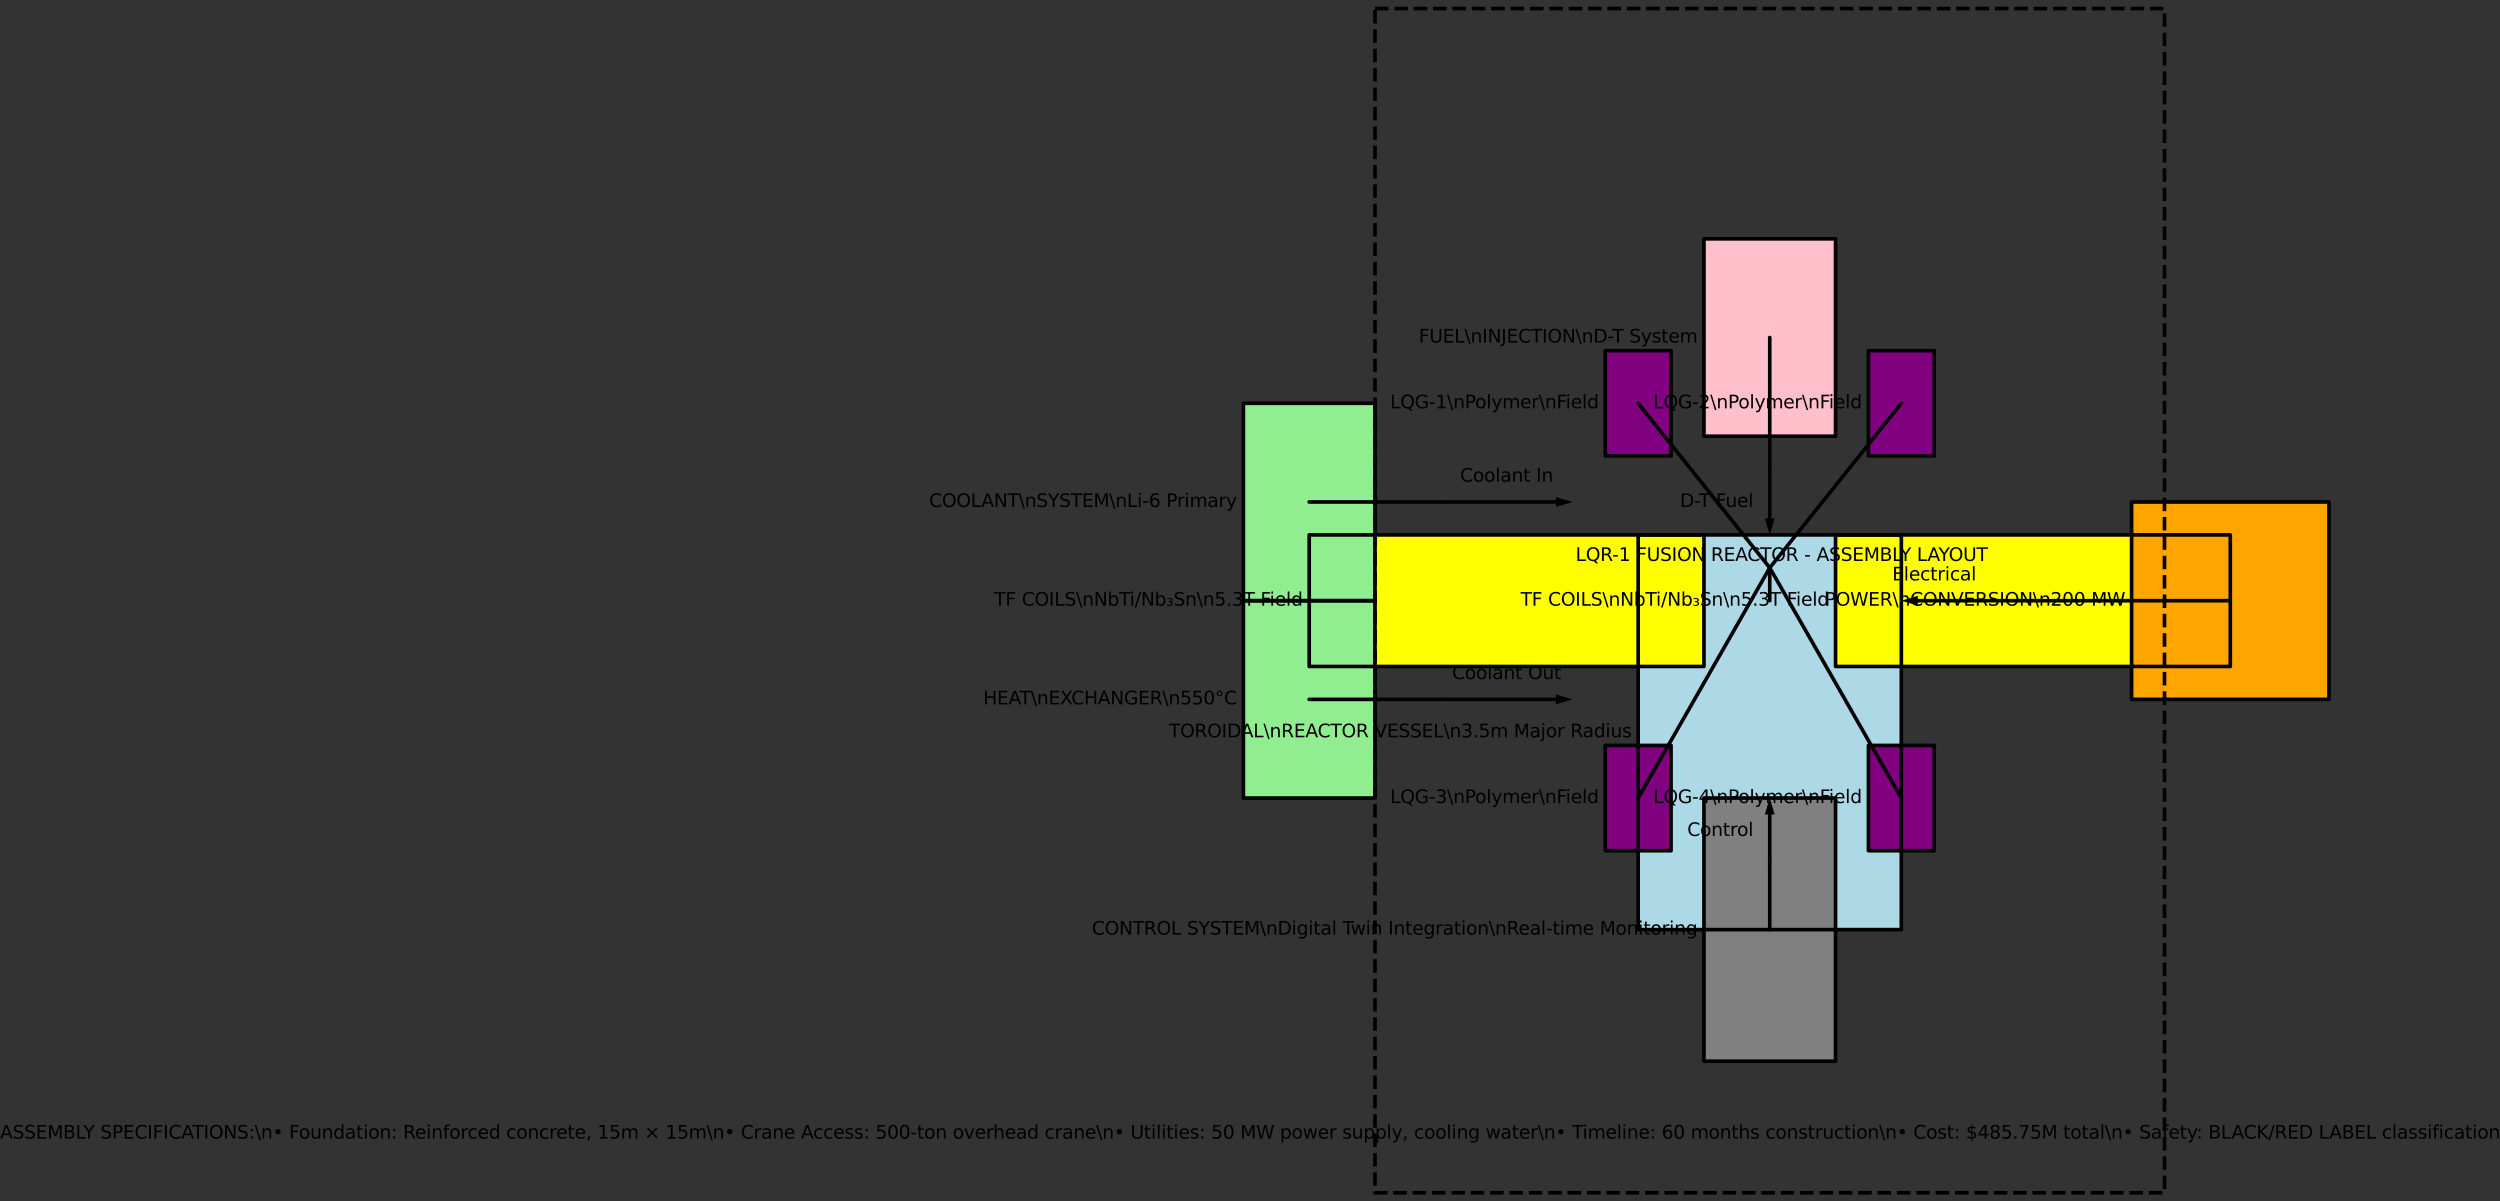 <?xml version="1.0" encoding="utf-8" standalone="no"?>
<!DOCTYPE svg PUBLIC "-//W3C//DTD SVG 1.1//EN"
  "http://www.w3.org/Graphics/SVG/1.1/DTD/svg11.dtd">
<svg xmlns:xlink="http://www.w3.org/1999/xlink" width="1367.967pt" height="657.36pt" viewBox="0 0 1367.967 657.36" xmlns="http://www.w3.org/2000/svg" version="1.1">
 <rect x="0" y="0" width="1367.967" height="657.36" fill="#333333" stroke="none"/>
 <defs>
  <style type="text/css">*{stroke-linejoin: round; stroke-linecap: butt}</style>
 </defs>
 <g id="figure_1">
  <g id="patch_1">
   <path d="M 0 657.36 
L 1367.967 657.36 
L 1367.967 0 
L 0 0 
L 0 657.36 
z
" style="fill: none"/>
  </g>
  <g id="axes_1">
   <g id="patch_2">
    <path d="M 896.384 292.68 
L 1040.384 292.68 
L 1040.384 508.68 
L 896.384 508.68 
z
" clip-path="url(#p3c922313d5)" style="fill: #add8e6; stroke: #add8e6; stroke-linejoin: miter"/>
   </g>
   <g id="patch_3">
    <path d="M 716.384 292.68 
L 932.384 292.68 
L 932.384 364.68 
L 716.384 364.68 
z
" clip-path="url(#p3c922313d5)" style="fill: #ffff00; stroke: #ffff00; stroke-linejoin: miter"/>
   </g>
   <g id="patch_4">
    <path d="M 1004.384 292.68 
L 1220.384 292.68 
L 1220.384 364.68 
L 1004.384 364.68 
z
" clip-path="url(#p3c922313d5)" style="fill: #ffff00; stroke: #ffff00; stroke-linejoin: miter"/>
   </g>
   <g id="patch_5">
    <path d="M 1166.384 274.68 
L 1274.384 274.68 
L 1274.384 382.68 
L 1166.384 382.68 
z
" clip-path="url(#p3c922313d5)" style="fill: #ffa500; stroke: #ffa500; stroke-linejoin: miter"/>
   </g>
   <g id="patch_6">
    <path d="M 680.384 220.68 
L 752.384 220.68 
L 752.384 328.68 
L 680.384 328.68 
z
" clip-path="url(#p3c922313d5)" style="fill: #90ee90; stroke: #90ee90; stroke-linejoin: miter"/>
   </g>
   <g id="patch_7">
    <path d="M 680.384 328.68 
L 752.384 328.68 
L 752.384 436.68 
L 680.384 436.68 
z
" clip-path="url(#p3c922313d5)" style="fill: #90ee90; stroke: #90ee90; stroke-linejoin: miter"/>
   </g>
   <g id="patch_8">
    <path d="M 932.384 130.68 
L 1004.384 130.68 
L 1004.384 238.68 
L 932.384 238.68 
z
" clip-path="url(#p3c922313d5)" style="fill: #ffc0cb; stroke: #ffc0cb; stroke-linejoin: miter"/>
   </g>
   <g id="patch_9">
    <path d="M 878.384 191.88 
L 914.384 191.88 
L 914.384 249.48 
L 878.384 249.48 
z
" clip-path="url(#p3c922313d5)" style="fill: #800080; stroke: #800080; stroke-linejoin: miter"/>
   </g>
   <g id="patch_10">
    <path d="M 1022.384 191.88 
L 1058.384 191.88 
L 1058.384 249.48 
L 1022.384 249.48 
z
" clip-path="url(#p3c922313d5)" style="fill: #800080; stroke: #800080; stroke-linejoin: miter"/>
   </g>
   <g id="patch_11">
    <path d="M 878.384 407.88 
L 914.384 407.88 
L 914.384 465.48 
L 878.384 465.48 
z
" clip-path="url(#p3c922313d5)" style="fill: #800080; stroke: #800080; stroke-linejoin: miter"/>
   </g>
   <g id="patch_12">
    <path d="M 1022.384 407.88 
L 1058.384 407.88 
L 1058.384 465.48 
L 1022.384 465.48 
z
" clip-path="url(#p3c922313d5)" style="fill: #800080; stroke: #800080; stroke-linejoin: miter"/>
   </g>
   <g id="patch_13">
    <path d="M 932.384 436.68 
L 1004.384 436.68 
L 1004.384 580.68 
L 932.384 580.68 
z
" clip-path="url(#p3c922313d5)" style="fill: #808080; stroke: #808080; stroke-linejoin: miter"/>
   </g>
   <g id="line2d_1">
    <path d="M 896.384 292.68 
L 1040.384 292.68 
L 1040.384 508.68 
L 896.384 508.68 
L 896.384 292.68 
" clip-path="url(#p3c922313d5)" style="fill: none; stroke: #000000; stroke-width: 2; stroke-linecap: round"/>
   </g>
   <g id="text_1">
    <!-- TOROIDAL\nREACTOR VESSEL\n3.5m Major Radius -->
    <g transform="translate(639.626 403.439) scale(0.1 -0.1)">
     <defs>
      <path id="DejaVuSans-54" d="M -19 4666 
L 3928 4666 
L 3928 4134 
L 2272 4134 
L 2272 0 
L 1638 0 
L 1638 4134 
L -19 4134 
L -19 4666 
z
" transform="scale(0.016)"/>
      <path id="DejaVuSans-4f" d="M 2522 4238 
Q 1834 4238 1429 3725 
Q 1025 3213 1025 2328 
Q 1025 1447 1429 934 
Q 1834 422 2522 422 
Q 3209 422 3611 934 
Q 4013 1447 4013 2328 
Q 4013 3213 3611 3725 
Q 3209 4238 2522 4238 
z
M 2522 4750 
Q 3503 4750 4090 4092 
Q 4678 3434 4678 2328 
Q 4678 1225 4090 567 
Q 3503 -91 2522 -91 
Q 1538 -91 948 565 
Q 359 1222 359 2328 
Q 359 3434 948 4092 
Q 1538 4750 2522 4750 
z
" transform="scale(0.016)"/>
      <path id="DejaVuSans-52" d="M 2841 2188 
Q 3044 2119 3236 1894 
Q 3428 1669 3622 1275 
L 4263 0 
L 3584 0 
L 2988 1197 
Q 2756 1666 2539 1819 
Q 2322 1972 1947 1972 
L 1259 1972 
L 1259 0 
L 628 0 
L 628 4666 
L 2053 4666 
Q 2853 4666 3247 4331 
Q 3641 3997 3641 3322 
Q 3641 2881 3436 2590 
Q 3231 2300 2841 2188 
z
M 1259 4147 
L 1259 2491 
L 2053 2491 
Q 2509 2491 2742 2702 
Q 2975 2913 2975 3322 
Q 2975 3731 2742 3939 
Q 2509 4147 2053 4147 
L 1259 4147 
z
" transform="scale(0.016)"/>
      <path id="DejaVuSans-49" d="M 628 4666 
L 1259 4666 
L 1259 0 
L 628 0 
L 628 4666 
z
" transform="scale(0.016)"/>
      <path id="DejaVuSans-44" d="M 1259 4147 
L 1259 519 
L 2022 519 
Q 2988 519 3436 956 
Q 3884 1394 3884 2338 
Q 3884 3275 3436 3711 
Q 2988 4147 2022 4147 
L 1259 4147 
z
M 628 4666 
L 1925 4666 
Q 3281 4666 3915 4102 
Q 4550 3538 4550 2338 
Q 4550 1131 3912 565 
Q 3275 0 1925 0 
L 628 0 
L 628 4666 
z
" transform="scale(0.016)"/>
      <path id="DejaVuSans-41" d="M 2188 4044 
L 1331 1722 
L 3047 1722 
L 2188 4044 
z
M 1831 4666 
L 2547 4666 
L 4325 0 
L 3669 0 
L 3244 1197 
L 1141 1197 
L 716 0 
L 50 0 
L 1831 4666 
z
" transform="scale(0.016)"/>
      <path id="DejaVuSans-4c" d="M 628 4666 
L 1259 4666 
L 1259 531 
L 3531 531 
L 3531 0 
L 628 0 
L 628 4666 
z
" transform="scale(0.016)"/>
      <path id="DejaVuSans-5c" d="M 531 4666 
L 2156 -594 
L 1625 -594 
L 0 4666 
L 531 4666 
z
" transform="scale(0.016)"/>
      <path id="DejaVuSans-6e" d="M 3513 2113 
L 3513 0 
L 2938 0 
L 2938 2094 
Q 2938 2591 2744 2837 
Q 2550 3084 2163 3084 
Q 1697 3084 1428 2787 
Q 1159 2491 1159 1978 
L 1159 0 
L 581 0 
L 581 3500 
L 1159 3500 
L 1159 2956 
Q 1366 3272 1645 3428 
Q 1925 3584 2291 3584 
Q 2894 3584 3203 3211 
Q 3513 2838 3513 2113 
z
" transform="scale(0.016)"/>
      <path id="DejaVuSans-45" d="M 628 4666 
L 3578 4666 
L 3578 4134 
L 1259 4134 
L 1259 2753 
L 3481 2753 
L 3481 2222 
L 1259 2222 
L 1259 531 
L 3634 531 
L 3634 0 
L 628 0 
L 628 4666 
z
" transform="scale(0.016)"/>
      <path id="DejaVuSans-43" d="M 4122 4306 
L 4122 3641 
Q 3803 3938 3442 4084 
Q 3081 4231 2675 4231 
Q 1875 4231 1450 3742 
Q 1025 3253 1025 2328 
Q 1025 1406 1450 917 
Q 1875 428 2675 428 
Q 3081 428 3442 575 
Q 3803 722 4122 1019 
L 4122 359 
Q 3791 134 3420 21 
Q 3050 -91 2638 -91 
Q 1578 -91 968 557 
Q 359 1206 359 2328 
Q 359 3453 968 4101 
Q 1578 4750 2638 4750 
Q 3056 4750 3426 4639 
Q 3797 4528 4122 4306 
z
" transform="scale(0.016)"/>
      <path id="DejaVuSans-20" transform="scale(0.016)"/>
      <path id="DejaVuSans-56" d="M 1831 0 
L 50 4666 
L 709 4666 
L 2188 738 
L 3669 4666 
L 4325 4666 
L 2547 0 
L 1831 0 
z
" transform="scale(0.016)"/>
      <path id="DejaVuSans-53" d="M 3425 4513 
L 3425 3897 
Q 3066 4069 2747 4153 
Q 2428 4238 2131 4238 
Q 1616 4238 1336 4038 
Q 1056 3838 1056 3469 
Q 1056 3159 1242 3001 
Q 1428 2844 1947 2747 
L 2328 2669 
Q 3034 2534 3370 2195 
Q 3706 1856 3706 1288 
Q 3706 609 3251 259 
Q 2797 -91 1919 -91 
Q 1588 -91 1214 -16 
Q 841 59 441 206 
L 441 856 
Q 825 641 1194 531 
Q 1563 422 1919 422 
Q 2459 422 2753 634 
Q 3047 847 3047 1241 
Q 3047 1584 2836 1778 
Q 2625 1972 2144 2069 
L 1759 2144 
Q 1053 2284 737 2584 
Q 422 2884 422 3419 
Q 422 4038 858 4394 
Q 1294 4750 2059 4750 
Q 2388 4750 2728 4690 
Q 3069 4631 3425 4513 
z
" transform="scale(0.016)"/>
      <path id="DejaVuSans-33" d="M 2597 2516 
Q 3050 2419 3304 2112 
Q 3559 1806 3559 1356 
Q 3559 666 3084 287 
Q 2609 -91 1734 -91 
Q 1441 -91 1130 -33 
Q 819 25 488 141 
L 488 750 
Q 750 597 1062 519 
Q 1375 441 1716 441 
Q 2309 441 2620 675 
Q 2931 909 2931 1356 
Q 2931 1769 2642 2001 
Q 2353 2234 1838 2234 
L 1294 2234 
L 1294 2753 
L 1863 2753 
Q 2328 2753 2575 2939 
Q 2822 3125 2822 3475 
Q 2822 3834 2567 4026 
Q 2313 4219 1838 4219 
Q 1578 4219 1281 4162 
Q 984 4106 628 3988 
L 628 4550 
Q 988 4650 1302 4700 
Q 1616 4750 1894 4750 
Q 2613 4750 3031 4423 
Q 3450 4097 3450 3541 
Q 3450 3153 3228 2886 
Q 3006 2619 2597 2516 
z
" transform="scale(0.016)"/>
      <path id="DejaVuSans-2e" d="M 684 794 
L 1344 794 
L 1344 0 
L 684 0 
L 684 794 
z
" transform="scale(0.016)"/>
      <path id="DejaVuSans-35" d="M 691 4666 
L 3169 4666 
L 3169 4134 
L 1269 4134 
L 1269 2991 
Q 1406 3038 1543 3061 
Q 1681 3084 1819 3084 
Q 2600 3084 3056 2656 
Q 3513 2228 3513 1497 
Q 3513 744 3044 326 
Q 2575 -91 1722 -91 
Q 1428 -91 1123 -41 
Q 819 9 494 109 
L 494 744 
Q 775 591 1075 516 
Q 1375 441 1709 441 
Q 2250 441 2565 725 
Q 2881 1009 2881 1497 
Q 2881 1984 2565 2268 
Q 2250 2553 1709 2553 
Q 1456 2553 1204 2497 
Q 953 2441 691 2322 
L 691 4666 
z
" transform="scale(0.016)"/>
      <path id="DejaVuSans-6d" d="M 3328 2828 
Q 3544 3216 3844 3400 
Q 4144 3584 4550 3584 
Q 5097 3584 5394 3201 
Q 5691 2819 5691 2113 
L 5691 0 
L 5113 0 
L 5113 2094 
Q 5113 2597 4934 2840 
Q 4756 3084 4391 3084 
Q 3944 3084 3684 2787 
Q 3425 2491 3425 1978 
L 3425 0 
L 2847 0 
L 2847 2094 
Q 2847 2600 2669 2842 
Q 2491 3084 2119 3084 
Q 1678 3084 1418 2786 
Q 1159 2488 1159 1978 
L 1159 0 
L 581 0 
L 581 3500 
L 1159 3500 
L 1159 2956 
Q 1356 3278 1631 3431 
Q 1906 3584 2284 3584 
Q 2666 3584 2933 3390 
Q 3200 3197 3328 2828 
z
" transform="scale(0.016)"/>
      <path id="DejaVuSans-4d" d="M 628 4666 
L 1569 4666 
L 2759 1491 
L 3956 4666 
L 4897 4666 
L 4897 0 
L 4281 0 
L 4281 4097 
L 3078 897 
L 2444 897 
L 1241 4097 
L 1241 0 
L 628 0 
L 628 4666 
z
" transform="scale(0.016)"/>
      <path id="DejaVuSans-61" d="M 2194 1759 
Q 1497 1759 1228 1600 
Q 959 1441 959 1056 
Q 959 750 1161 570 
Q 1363 391 1709 391 
Q 2188 391 2477 730 
Q 2766 1069 2766 1631 
L 2766 1759 
L 2194 1759 
z
M 3341 1997 
L 3341 0 
L 2766 0 
L 2766 531 
Q 2569 213 2275 61 
Q 1981 -91 1556 -91 
Q 1019 -91 701 211 
Q 384 513 384 1019 
Q 384 1609 779 1909 
Q 1175 2209 1959 2209 
L 2766 2209 
L 2766 2266 
Q 2766 2663 2505 2880 
Q 2244 3097 1772 3097 
Q 1472 3097 1187 3025 
Q 903 2953 641 2809 
L 641 3341 
Q 956 3463 1253 3523 
Q 1550 3584 1831 3584 
Q 2591 3584 2966 3190 
Q 3341 2797 3341 1997 
z
" transform="scale(0.016)"/>
      <path id="DejaVuSans-6a" d="M 603 3500 
L 1178 3500 
L 1178 -63 
Q 1178 -731 923 -1031 
Q 669 -1331 103 -1331 
L -116 -1331 
L -116 -844 
L 38 -844 
Q 366 -844 484 -692 
Q 603 -541 603 -63 
L 603 3500 
z
M 603 4863 
L 1178 4863 
L 1178 4134 
L 603 4134 
L 603 4863 
z
" transform="scale(0.016)"/>
      <path id="DejaVuSans-6f" d="M 1959 3097 
Q 1497 3097 1228 2736 
Q 959 2375 959 1747 
Q 959 1119 1226 758 
Q 1494 397 1959 397 
Q 2419 397 2687 759 
Q 2956 1122 2956 1747 
Q 2956 2369 2687 2733 
Q 2419 3097 1959 3097 
z
M 1959 3584 
Q 2709 3584 3137 3096 
Q 3566 2609 3566 1747 
Q 3566 888 3137 398 
Q 2709 -91 1959 -91 
Q 1206 -91 779 398 
Q 353 888 353 1747 
Q 353 2609 779 3096 
Q 1206 3584 1959 3584 
z
" transform="scale(0.016)"/>
      <path id="DejaVuSans-72" d="M 2631 2963 
Q 2534 3019 2420 3045 
Q 2306 3072 2169 3072 
Q 1681 3072 1420 2755 
Q 1159 2438 1159 1844 
L 1159 0 
L 581 0 
L 581 3500 
L 1159 3500 
L 1159 2956 
Q 1341 3275 1631 3429 
Q 1922 3584 2338 3584 
Q 2397 3584 2469 3576 
Q 2541 3569 2628 3553 
L 2631 2963 
z
" transform="scale(0.016)"/>
      <path id="DejaVuSans-64" d="M 2906 2969 
L 2906 4863 
L 3481 4863 
L 3481 0 
L 2906 0 
L 2906 525 
Q 2725 213 2448 61 
Q 2172 -91 1784 -91 
Q 1150 -91 751 415 
Q 353 922 353 1747 
Q 353 2572 751 3078 
Q 1150 3584 1784 3584 
Q 2172 3584 2448 3432 
Q 2725 3281 2906 2969 
z
M 947 1747 
Q 947 1113 1208 752 
Q 1469 391 1925 391 
Q 2381 391 2643 752 
Q 2906 1113 2906 1747 
Q 2906 2381 2643 2742 
Q 2381 3103 1925 3103 
Q 1469 3103 1208 2742 
Q 947 2381 947 1747 
z
" transform="scale(0.016)"/>
      <path id="DejaVuSans-69" d="M 603 3500 
L 1178 3500 
L 1178 0 
L 603 0 
L 603 3500 
z
M 603 4863 
L 1178 4863 
L 1178 4134 
L 603 4134 
L 603 4863 
z
" transform="scale(0.016)"/>
      <path id="DejaVuSans-75" d="M 544 1381 
L 544 3500 
L 1119 3500 
L 1119 1403 
Q 1119 906 1312 657 
Q 1506 409 1894 409 
Q 2359 409 2629 706 
Q 2900 1003 2900 1516 
L 2900 3500 
L 3475 3500 
L 3475 0 
L 2900 0 
L 2900 538 
Q 2691 219 2414 64 
Q 2138 -91 1772 -91 
Q 1169 -91 856 284 
Q 544 659 544 1381 
z
M 1991 3584 
L 1991 3584 
z
" transform="scale(0.016)"/>
      <path id="DejaVuSans-73" d="M 2834 3397 
L 2834 2853 
Q 2591 2978 2328 3040 
Q 2066 3103 1784 3103 
Q 1356 3103 1142 2972 
Q 928 2841 928 2578 
Q 928 2378 1081 2264 
Q 1234 2150 1697 2047 
L 1894 2003 
Q 2506 1872 2764 1633 
Q 3022 1394 3022 966 
Q 3022 478 2636 193 
Q 2250 -91 1575 -91 
Q 1294 -91 989 -36 
Q 684 19 347 128 
L 347 722 
Q 666 556 975 473 
Q 1284 391 1588 391 
Q 1994 391 2212 530 
Q 2431 669 2431 922 
Q 2431 1156 2273 1281 
Q 2116 1406 1581 1522 
L 1381 1569 
Q 847 1681 609 1914 
Q 372 2147 372 2553 
Q 372 3047 722 3315 
Q 1072 3584 1716 3584 
Q 2034 3584 2315 3537 
Q 2597 3491 2834 3397 
z
" transform="scale(0.016)"/>
     </defs>
     <use xlink:href="#DejaVuSans-54"/>
     <use xlink:href="#DejaVuSans-4f" transform="translate(61.084 0)"/>
     <use xlink:href="#DejaVuSans-52" transform="translate(139.795 0)"/>
     <use xlink:href="#DejaVuSans-4f" transform="translate(209.277 0)"/>
     <use xlink:href="#DejaVuSans-49" transform="translate(287.988 0)"/>
     <use xlink:href="#DejaVuSans-44" transform="translate(317.48 0)"/>
     <use xlink:href="#DejaVuSans-41" transform="translate(392.732 0)"/>
     <use xlink:href="#DejaVuSans-4c" transform="translate(461.141 0)"/>
     <use xlink:href="#DejaVuSans-5c" transform="translate(516.854 0)"/>
     <use xlink:href="#DejaVuSans-6e" transform="translate(550.545 0)"/>
     <use xlink:href="#DejaVuSans-52" transform="translate(613.924 0)"/>
     <use xlink:href="#DejaVuSans-45" transform="translate(683.406 0)"/>
     <use xlink:href="#DejaVuSans-41" transform="translate(746.59 0)"/>
     <use xlink:href="#DejaVuSans-43" transform="translate(813.248 0)"/>
     <use xlink:href="#DejaVuSans-54" transform="translate(883.072 0)"/>
     <use xlink:href="#DejaVuSans-4f" transform="translate(944.156 0)"/>
     <use xlink:href="#DejaVuSans-52" transform="translate(1022.867 0)"/>
     <use xlink:href="#DejaVuSans-20" transform="translate(1092.35 0)"/>
     <use xlink:href="#DejaVuSans-56" transform="translate(1124.137 0)"/>
     <use xlink:href="#DejaVuSans-45" transform="translate(1192.545 0)"/>
     <use xlink:href="#DejaVuSans-53" transform="translate(1255.729 0)"/>
     <use xlink:href="#DejaVuSans-53" transform="translate(1319.205 0)"/>
     <use xlink:href="#DejaVuSans-45" transform="translate(1382.682 0)"/>
     <use xlink:href="#DejaVuSans-4c" transform="translate(1445.865 0)"/>
     <use xlink:href="#DejaVuSans-5c" transform="translate(1501.578 0)"/>
     <use xlink:href="#DejaVuSans-6e" transform="translate(1535.27 0)"/>
     <use xlink:href="#DejaVuSans-33" transform="translate(1598.648 0)"/>
     <use xlink:href="#DejaVuSans-2e" transform="translate(1662.271 0)"/>
     <use xlink:href="#DejaVuSans-35" transform="translate(1694.059 0)"/>
     <use xlink:href="#DejaVuSans-6d" transform="translate(1757.682 0)"/>
     <use xlink:href="#DejaVuSans-20" transform="translate(1855.094 0)"/>
     <use xlink:href="#DejaVuSans-4d" transform="translate(1886.881 0)"/>
     <use xlink:href="#DejaVuSans-61" transform="translate(1973.16 0)"/>
     <use xlink:href="#DejaVuSans-6a" transform="translate(2034.439 0)"/>
     <use xlink:href="#DejaVuSans-6f" transform="translate(2062.223 0)"/>
     <use xlink:href="#DejaVuSans-72" transform="translate(2123.404 0)"/>
     <use xlink:href="#DejaVuSans-20" transform="translate(2164.518 0)"/>
     <use xlink:href="#DejaVuSans-52" transform="translate(2196.305 0)"/>
     <use xlink:href="#DejaVuSans-61" transform="translate(2263.537 0)"/>
     <use xlink:href="#DejaVuSans-64" transform="translate(2324.816 0)"/>
     <use xlink:href="#DejaVuSans-69" transform="translate(2388.293 0)"/>
     <use xlink:href="#DejaVuSans-75" transform="translate(2416.076 0)"/>
     <use xlink:href="#DejaVuSans-73" transform="translate(2479.455 0)"/>
    </g>
   </g>
   <g id="line2d_2">
    <path d="M 716.384 292.68 
L 932.384 292.68 
L 932.384 364.68 
L 716.384 364.68 
L 716.384 292.68 
" clip-path="url(#p3c922313d5)" style="fill: none; stroke: #000000; stroke-width: 2; stroke-linecap: round"/>
   </g>
   <g id="text_2">
    <!-- TF COILS\nNbTi/Nb₃Sn\n5.3T Field -->
    <g transform="translate(544.038 331.439) scale(0.1 -0.1)">
     <defs>
      <path id="DejaVuSans-46" d="M 628 4666 
L 3309 4666 
L 3309 4134 
L 1259 4134 
L 1259 2759 
L 3109 2759 
L 3109 2228 
L 1259 2228 
L 1259 0 
L 628 0 
L 628 4666 
z
" transform="scale(0.016)"/>
      <path id="DejaVuSans-4e" d="M 628 4666 
L 1478 4666 
L 3547 763 
L 3547 4666 
L 4159 4666 
L 4159 0 
L 3309 0 
L 1241 3903 
L 1241 0 
L 628 0 
L 628 4666 
z
" transform="scale(0.016)"/>
      <path id="DejaVuSans-62" d="M 3116 1747 
Q 3116 2381 2855 2742 
Q 2594 3103 2138 3103 
Q 1681 3103 1420 2742 
Q 1159 2381 1159 1747 
Q 1159 1113 1420 752 
Q 1681 391 2138 391 
Q 2594 391 2855 752 
Q 3116 1113 3116 1747 
z
M 1159 2969 
Q 1341 3281 1617 3432 
Q 1894 3584 2278 3584 
Q 2916 3584 3314 3078 
Q 3713 2572 3713 1747 
Q 3713 922 3314 415 
Q 2916 -91 2278 -91 
Q 1894 -91 1617 61 
Q 1341 213 1159 525 
L 1159 0 
L 581 0 
L 581 4863 
L 1159 4863 
L 1159 2969 
z
" transform="scale(0.016)"/>
      <path id="DejaVuSans-2f" d="M 1625 4666 
L 2156 4666 
L 531 -594 
L 0 -594 
L 1625 4666 
z
" transform="scale(0.016)"/>
      <path id="DejaVuSans-2083" d="M 1638 1388 
Q 1925 1332 2083 1161 
Q 2241 991 2241 735 
Q 2241 347 1944 138 
Q 1647 -71 1094 -71 
Q 916 -71 720 -38 
Q 525 -6 306 57 
L 306 435 
Q 469 351 655 310 
Q 841 269 1050 269 
Q 1391 269 1578 392 
Q 1766 516 1766 735 
Q 1766 966 1592 1085 
Q 1419 1204 1081 1204 
L 813 1204 
L 813 1541 
L 1106 1541 
Q 1400 1541 1551 1639 
Q 1703 1738 1703 1926 
Q 1703 2107 1547 2202 
Q 1391 2297 1094 2297 
Q 969 2297 809 2269 
Q 650 2241 397 2169 
L 397 2529 
Q 625 2582 825 2610 
Q 1025 2638 1197 2638 
Q 1647 2638 1911 2453 
Q 2175 2269 2175 1960 
Q 2175 1744 2034 1594 
Q 1894 1444 1638 1388 
z
" transform="scale(0.016)"/>
      <path id="DejaVuSans-65" d="M 3597 1894 
L 3597 1613 
L 953 1613 
Q 991 1019 1311 708 
Q 1631 397 2203 397 
Q 2534 397 2845 478 
Q 3156 559 3463 722 
L 3463 178 
Q 3153 47 2828 -22 
Q 2503 -91 2169 -91 
Q 1331 -91 842 396 
Q 353 884 353 1716 
Q 353 2575 817 3079 
Q 1281 3584 2069 3584 
Q 2775 3584 3186 3129 
Q 3597 2675 3597 1894 
z
M 3022 2063 
Q 3016 2534 2758 2815 
Q 2500 3097 2075 3097 
Q 1594 3097 1305 2825 
Q 1016 2553 972 2059 
L 3022 2063 
z
" transform="scale(0.016)"/>
      <path id="DejaVuSans-6c" d="M 603 4863 
L 1178 4863 
L 1178 0 
L 603 0 
L 603 4863 
z
" transform="scale(0.016)"/>
     </defs>
     <use xlink:href="#DejaVuSans-54"/>
     <use xlink:href="#DejaVuSans-46" transform="translate(61.084 0)"/>
     <use xlink:href="#DejaVuSans-20" transform="translate(118.604 0)"/>
     <use xlink:href="#DejaVuSans-43" transform="translate(150.391 0)"/>
     <use xlink:href="#DejaVuSans-4f" transform="translate(220.215 0)"/>
     <use xlink:href="#DejaVuSans-49" transform="translate(298.926 0)"/>
     <use xlink:href="#DejaVuSans-4c" transform="translate(328.418 0)"/>
     <use xlink:href="#DejaVuSans-53" transform="translate(384.131 0)"/>
     <use xlink:href="#DejaVuSans-5c" transform="translate(447.607 0)"/>
     <use xlink:href="#DejaVuSans-6e" transform="translate(481.299 0)"/>
     <use xlink:href="#DejaVuSans-4e" transform="translate(544.678 0)"/>
     <use xlink:href="#DejaVuSans-62" transform="translate(619.482 0)"/>
     <use xlink:href="#DejaVuSans-54" transform="translate(682.959 0)"/>
     <use xlink:href="#DejaVuSans-69" transform="translate(740.918 0)"/>
     <use xlink:href="#DejaVuSans-2f" transform="translate(768.701 0)"/>
     <use xlink:href="#DejaVuSans-4e" transform="translate(802.393 0)"/>
     <use xlink:href="#DejaVuSans-62" transform="translate(877.197 0)"/>
     <use xlink:href="#DejaVuSans-2083" transform="translate(940.674 0)"/>
     <use xlink:href="#DejaVuSans-53" transform="translate(980.762 0)"/>
     <use xlink:href="#DejaVuSans-6e" transform="translate(1044.238 0)"/>
     <use xlink:href="#DejaVuSans-5c" transform="translate(1107.617 0)"/>
     <use xlink:href="#DejaVuSans-6e" transform="translate(1141.309 0)"/>
     <use xlink:href="#DejaVuSans-35" transform="translate(1204.688 0)"/>
     <use xlink:href="#DejaVuSans-2e" transform="translate(1268.311 0)"/>
     <use xlink:href="#DejaVuSans-33" transform="translate(1300.098 0)"/>
     <use xlink:href="#DejaVuSans-54" transform="translate(1363.721 0)"/>
     <use xlink:href="#DejaVuSans-20" transform="translate(1424.805 0)"/>
     <use xlink:href="#DejaVuSans-46" transform="translate(1456.592 0)"/>
     <use xlink:href="#DejaVuSans-69" transform="translate(1506.861 0)"/>
     <use xlink:href="#DejaVuSans-65" transform="translate(1534.645 0)"/>
     <use xlink:href="#DejaVuSans-6c" transform="translate(1596.168 0)"/>
     <use xlink:href="#DejaVuSans-64" transform="translate(1623.951 0)"/>
    </g>
   </g>
   <g id="line2d_3">
    <path d="M 1004.384 292.68 
L 1220.384 292.68 
L 1220.384 364.68 
L 1004.384 364.68 
L 1004.384 292.68 
" clip-path="url(#p3c922313d5)" style="fill: none; stroke: #000000; stroke-width: 2; stroke-linecap: round"/>
   </g>
   <g id="text_3">
    <!-- TF COILS\nNbTi/Nb₃Sn\n5.3T Field -->
    <g transform="translate(832.038 331.439) scale(0.1 -0.1)">
     <use xlink:href="#DejaVuSans-54"/>
     <use xlink:href="#DejaVuSans-46" transform="translate(61.084 0)"/>
     <use xlink:href="#DejaVuSans-20" transform="translate(118.604 0)"/>
     <use xlink:href="#DejaVuSans-43" transform="translate(150.391 0)"/>
     <use xlink:href="#DejaVuSans-4f" transform="translate(220.215 0)"/>
     <use xlink:href="#DejaVuSans-49" transform="translate(298.926 0)"/>
     <use xlink:href="#DejaVuSans-4c" transform="translate(328.418 0)"/>
     <use xlink:href="#DejaVuSans-53" transform="translate(384.131 0)"/>
     <use xlink:href="#DejaVuSans-5c" transform="translate(447.607 0)"/>
     <use xlink:href="#DejaVuSans-6e" transform="translate(481.299 0)"/>
     <use xlink:href="#DejaVuSans-4e" transform="translate(544.678 0)"/>
     <use xlink:href="#DejaVuSans-62" transform="translate(619.482 0)"/>
     <use xlink:href="#DejaVuSans-54" transform="translate(682.959 0)"/>
     <use xlink:href="#DejaVuSans-69" transform="translate(740.918 0)"/>
     <use xlink:href="#DejaVuSans-2f" transform="translate(768.701 0)"/>
     <use xlink:href="#DejaVuSans-4e" transform="translate(802.393 0)"/>
     <use xlink:href="#DejaVuSans-62" transform="translate(877.197 0)"/>
     <use xlink:href="#DejaVuSans-2083" transform="translate(940.674 0)"/>
     <use xlink:href="#DejaVuSans-53" transform="translate(980.762 0)"/>
     <use xlink:href="#DejaVuSans-6e" transform="translate(1044.238 0)"/>
     <use xlink:href="#DejaVuSans-5c" transform="translate(1107.617 0)"/>
     <use xlink:href="#DejaVuSans-6e" transform="translate(1141.309 0)"/>
     <use xlink:href="#DejaVuSans-35" transform="translate(1204.688 0)"/>
     <use xlink:href="#DejaVuSans-2e" transform="translate(1268.311 0)"/>
     <use xlink:href="#DejaVuSans-33" transform="translate(1300.098 0)"/>
     <use xlink:href="#DejaVuSans-54" transform="translate(1363.721 0)"/>
     <use xlink:href="#DejaVuSans-20" transform="translate(1424.805 0)"/>
     <use xlink:href="#DejaVuSans-46" transform="translate(1456.592 0)"/>
     <use xlink:href="#DejaVuSans-69" transform="translate(1506.861 0)"/>
     <use xlink:href="#DejaVuSans-65" transform="translate(1534.645 0)"/>
     <use xlink:href="#DejaVuSans-6c" transform="translate(1596.168 0)"/>
     <use xlink:href="#DejaVuSans-64" transform="translate(1623.951 0)"/>
    </g>
   </g>
   <g id="line2d_4">
    <path d="M 1166.384 274.68 
L 1274.384 274.68 
L 1274.384 382.68 
L 1166.384 382.68 
L 1166.384 274.68 
" clip-path="url(#p3c922313d5)" style="fill: none; stroke: #000000; stroke-width: 2; stroke-linecap: round"/>
   </g>
   <g id="text_4">
    <!-- POWER\nCONVERSION\n200 MW -->
    <g transform="translate(998.438 331.439) scale(0.1 -0.1)">
     <defs>
      <path id="DejaVuSans-50" d="M 1259 4147 
L 1259 2394 
L 2053 2394 
Q 2494 2394 2734 2622 
Q 2975 2850 2975 3272 
Q 2975 3691 2734 3919 
Q 2494 4147 2053 4147 
L 1259 4147 
z
M 628 4666 
L 2053 4666 
Q 2838 4666 3239 4311 
Q 3641 3956 3641 3272 
Q 3641 2581 3239 2228 
Q 2838 1875 2053 1875 
L 1259 1875 
L 1259 0 
L 628 0 
L 628 4666 
z
" transform="scale(0.016)"/>
      <path id="DejaVuSans-57" d="M 213 4666 
L 850 4666 
L 1831 722 
L 2809 4666 
L 3519 4666 
L 4500 722 
L 5478 4666 
L 6119 4666 
L 4947 0 
L 4153 0 
L 3169 4050 
L 2175 0 
L 1381 0 
L 213 4666 
z
" transform="scale(0.016)"/>
      <path id="DejaVuSans-32" d="M 1228 531 
L 3431 531 
L 3431 0 
L 469 0 
L 469 531 
Q 828 903 1448 1529 
Q 2069 2156 2228 2338 
Q 2531 2678 2651 2914 
Q 2772 3150 2772 3378 
Q 2772 3750 2511 3984 
Q 2250 4219 1831 4219 
Q 1534 4219 1204 4116 
Q 875 4013 500 3803 
L 500 4441 
Q 881 4594 1212 4672 
Q 1544 4750 1819 4750 
Q 2544 4750 2975 4387 
Q 3406 4025 3406 3419 
Q 3406 3131 3298 2873 
Q 3191 2616 2906 2266 
Q 2828 2175 2409 1742 
Q 1991 1309 1228 531 
z
" transform="scale(0.016)"/>
      <path id="DejaVuSans-30" d="M 2034 4250 
Q 1547 4250 1301 3770 
Q 1056 3291 1056 2328 
Q 1056 1369 1301 889 
Q 1547 409 2034 409 
Q 2525 409 2770 889 
Q 3016 1369 3016 2328 
Q 3016 3291 2770 3770 
Q 2525 4250 2034 4250 
z
M 2034 4750 
Q 2819 4750 3233 4129 
Q 3647 3509 3647 2328 
Q 3647 1150 3233 529 
Q 2819 -91 2034 -91 
Q 1250 -91 836 529 
Q 422 1150 422 2328 
Q 422 3509 836 4129 
Q 1250 4750 2034 4750 
z
" transform="scale(0.016)"/>
     </defs>
     <use xlink:href="#DejaVuSans-50"/>
     <use xlink:href="#DejaVuSans-4f" transform="translate(60.303 0)"/>
     <use xlink:href="#DejaVuSans-57" transform="translate(139.014 0)"/>
     <use xlink:href="#DejaVuSans-45" transform="translate(237.891 0)"/>
     <use xlink:href="#DejaVuSans-52" transform="translate(301.074 0)"/>
     <use xlink:href="#DejaVuSans-5c" transform="translate(370.557 0)"/>
     <use xlink:href="#DejaVuSans-6e" transform="translate(404.248 0)"/>
     <use xlink:href="#DejaVuSans-43" transform="translate(467.627 0)"/>
     <use xlink:href="#DejaVuSans-4f" transform="translate(537.451 0)"/>
     <use xlink:href="#DejaVuSans-4e" transform="translate(616.162 0)"/>
     <use xlink:href="#DejaVuSans-56" transform="translate(690.967 0)"/>
     <use xlink:href="#DejaVuSans-45" transform="translate(759.375 0)"/>
     <use xlink:href="#DejaVuSans-52" transform="translate(822.559 0)"/>
     <use xlink:href="#DejaVuSans-53" transform="translate(892.041 0)"/>
     <use xlink:href="#DejaVuSans-49" transform="translate(955.518 0)"/>
     <use xlink:href="#DejaVuSans-4f" transform="translate(985.01 0)"/>
     <use xlink:href="#DejaVuSans-4e" transform="translate(1063.721 0)"/>
     <use xlink:href="#DejaVuSans-5c" transform="translate(1138.525 0)"/>
     <use xlink:href="#DejaVuSans-6e" transform="translate(1172.217 0)"/>
     <use xlink:href="#DejaVuSans-32" transform="translate(1235.596 0)"/>
     <use xlink:href="#DejaVuSans-30" transform="translate(1299.219 0)"/>
     <use xlink:href="#DejaVuSans-30" transform="translate(1362.842 0)"/>
     <use xlink:href="#DejaVuSans-20" transform="translate(1426.465 0)"/>
     <use xlink:href="#DejaVuSans-4d" transform="translate(1458.252 0)"/>
     <use xlink:href="#DejaVuSans-57" transform="translate(1544.531 0)"/>
    </g>
   </g>
   <g id="line2d_5">
    <path d="M 680.384 220.68 
L 752.384 220.68 
L 752.384 328.68 
L 680.384 328.68 
L 680.384 220.68 
" clip-path="url(#p3c922313d5)" style="fill: none; stroke: #000000; stroke-width: 2; stroke-linecap: round"/>
   </g>
   <g id="text_5">
    <!-- COOLANT\nSYSTEM\nLi-6 Primary -->
    <g transform="translate(508.418 277.439) scale(0.1 -0.1)">
     <defs>
      <path id="DejaVuSans-59" d="M -13 4666 
L 666 4666 
L 1959 2747 
L 3244 4666 
L 3922 4666 
L 2272 2222 
L 2272 0 
L 1638 0 
L 1638 2222 
L -13 4666 
z
" transform="scale(0.016)"/>
      <path id="DejaVuSans-2d" d="M 313 2009 
L 1997 2009 
L 1997 1497 
L 313 1497 
L 313 2009 
z
" transform="scale(0.016)"/>
      <path id="DejaVuSans-36" d="M 2113 2584 
Q 1688 2584 1439 2293 
Q 1191 2003 1191 1497 
Q 1191 994 1439 701 
Q 1688 409 2113 409 
Q 2538 409 2786 701 
Q 3034 994 3034 1497 
Q 3034 2003 2786 2293 
Q 2538 2584 2113 2584 
z
M 3366 4563 
L 3366 3988 
Q 3128 4100 2886 4159 
Q 2644 4219 2406 4219 
Q 1781 4219 1451 3797 
Q 1122 3375 1075 2522 
Q 1259 2794 1537 2939 
Q 1816 3084 2150 3084 
Q 2853 3084 3261 2657 
Q 3669 2231 3669 1497 
Q 3669 778 3244 343 
Q 2819 -91 2113 -91 
Q 1303 -91 875 529 
Q 447 1150 447 2328 
Q 447 3434 972 4092 
Q 1497 4750 2381 4750 
Q 2619 4750 2861 4703 
Q 3103 4656 3366 4563 
z
" transform="scale(0.016)"/>
      <path id="DejaVuSans-79" d="M 2059 -325 
Q 1816 -950 1584 -1140 
Q 1353 -1331 966 -1331 
L 506 -1331 
L 506 -850 
L 844 -850 
Q 1081 -850 1212 -737 
Q 1344 -625 1503 -206 
L 1606 56 
L 191 3500 
L 800 3500 
L 1894 763 
L 2988 3500 
L 3597 3500 
L 2059 -325 
z
" transform="scale(0.016)"/>
     </defs>
     <use xlink:href="#DejaVuSans-43"/>
     <use xlink:href="#DejaVuSans-4f" transform="translate(69.824 0)"/>
     <use xlink:href="#DejaVuSans-4f" transform="translate(148.535 0)"/>
     <use xlink:href="#DejaVuSans-4c" transform="translate(227.246 0)"/>
     <use xlink:href="#DejaVuSans-41" transform="translate(285.209 0)"/>
     <use xlink:href="#DejaVuSans-4e" transform="translate(353.617 0)"/>
     <use xlink:href="#DejaVuSans-54" transform="translate(428.422 0)"/>
     <use xlink:href="#DejaVuSans-5c" transform="translate(489.506 0)"/>
     <use xlink:href="#DejaVuSans-6e" transform="translate(523.197 0)"/>
     <use xlink:href="#DejaVuSans-53" transform="translate(586.576 0)"/>
     <use xlink:href="#DejaVuSans-59" transform="translate(650.053 0)"/>
     <use xlink:href="#DejaVuSans-53" transform="translate(711.137 0)"/>
     <use xlink:href="#DejaVuSans-54" transform="translate(774.613 0)"/>
     <use xlink:href="#DejaVuSans-45" transform="translate(835.697 0)"/>
     <use xlink:href="#DejaVuSans-4d" transform="translate(898.881 0)"/>
     <use xlink:href="#DejaVuSans-5c" transform="translate(985.16 0)"/>
     <use xlink:href="#DejaVuSans-6e" transform="translate(1018.852 0)"/>
     <use xlink:href="#DejaVuSans-4c" transform="translate(1082.23 0)"/>
     <use xlink:href="#DejaVuSans-69" transform="translate(1137.943 0)"/>
     <use xlink:href="#DejaVuSans-2d" transform="translate(1165.727 0)"/>
     <use xlink:href="#DejaVuSans-36" transform="translate(1201.811 0)"/>
     <use xlink:href="#DejaVuSans-20" transform="translate(1265.434 0)"/>
     <use xlink:href="#DejaVuSans-50" transform="translate(1297.221 0)"/>
     <use xlink:href="#DejaVuSans-72" transform="translate(1355.773 0)"/>
     <use xlink:href="#DejaVuSans-69" transform="translate(1396.887 0)"/>
     <use xlink:href="#DejaVuSans-6d" transform="translate(1424.67 0)"/>
     <use xlink:href="#DejaVuSans-61" transform="translate(1522.082 0)"/>
     <use xlink:href="#DejaVuSans-72" transform="translate(1583.361 0)"/>
     <use xlink:href="#DejaVuSans-79" transform="translate(1624.475 0)"/>
    </g>
   </g>
   <g id="line2d_6">
    <path d="M 680.384 328.68 
L 752.384 328.68 
L 752.384 436.68 
L 680.384 436.68 
L 680.384 328.68 
" clip-path="url(#p3c922313d5)" style="fill: none; stroke: #000000; stroke-width: 2; stroke-linecap: round"/>
   </g>
   <g id="text_6">
    <!-- HEAT\nEXCHANGER\n550°C -->
    <g transform="translate(538.004 385.439) scale(0.1 -0.1)">
     <defs>
      <path id="DejaVuSans-48" d="M 628 4666 
L 1259 4666 
L 1259 2753 
L 3553 2753 
L 3553 4666 
L 4184 4666 
L 4184 0 
L 3553 0 
L 3553 2222 
L 1259 2222 
L 1259 0 
L 628 0 
L 628 4666 
z
" transform="scale(0.016)"/>
      <path id="DejaVuSans-58" d="M 403 4666 
L 1081 4666 
L 2241 2931 
L 3406 4666 
L 4084 4666 
L 2584 2425 
L 4184 0 
L 3506 0 
L 2194 1984 
L 872 0 
L 191 0 
L 1856 2491 
L 403 4666 
z
" transform="scale(0.016)"/>
      <path id="DejaVuSans-47" d="M 3809 666 
L 3809 1919 
L 2778 1919 
L 2778 2438 
L 4434 2438 
L 4434 434 
Q 4069 175 3628 42 
Q 3188 -91 2688 -91 
Q 1594 -91 976 548 
Q 359 1188 359 2328 
Q 359 3472 976 4111 
Q 1594 4750 2688 4750 
Q 3144 4750 3555 4637 
Q 3966 4525 4313 4306 
L 4313 3634 
Q 3963 3931 3569 4081 
Q 3175 4231 2741 4231 
Q 1884 4231 1454 3753 
Q 1025 3275 1025 2328 
Q 1025 1384 1454 906 
Q 1884 428 2741 428 
Q 3075 428 3337 486 
Q 3600 544 3809 666 
z
" transform="scale(0.016)"/>
      <path id="DejaVuSans-b0" d="M 1600 4347 
Q 1350 4347 1178 4173 
Q 1006 4000 1006 3750 
Q 1006 3503 1178 3333 
Q 1350 3163 1600 3163 
Q 1850 3163 2022 3333 
Q 2194 3503 2194 3750 
Q 2194 3997 2020 4172 
Q 1847 4347 1600 4347 
z
M 1600 4750 
Q 1800 4750 1984 4673 
Q 2169 4597 2303 4453 
Q 2447 4313 2519 4134 
Q 2591 3956 2591 3750 
Q 2591 3338 2302 3052 
Q 2013 2766 1594 2766 
Q 1172 2766 890 3047 
Q 609 3328 609 3750 
Q 609 4169 896 4459 
Q 1184 4750 1600 4750 
z
" transform="scale(0.016)"/>
     </defs>
     <use xlink:href="#DejaVuSans-48"/>
     <use xlink:href="#DejaVuSans-45" transform="translate(75.195 0)"/>
     <use xlink:href="#DejaVuSans-41" transform="translate(138.379 0)"/>
     <use xlink:href="#DejaVuSans-54" transform="translate(199.037 0)"/>
     <use xlink:href="#DejaVuSans-5c" transform="translate(260.121 0)"/>
     <use xlink:href="#DejaVuSans-6e" transform="translate(293.812 0)"/>
     <use xlink:href="#DejaVuSans-45" transform="translate(357.191 0)"/>
     <use xlink:href="#DejaVuSans-58" transform="translate(420.375 0)"/>
     <use xlink:href="#DejaVuSans-43" transform="translate(481.631 0)"/>
     <use xlink:href="#DejaVuSans-48" transform="translate(551.455 0)"/>
     <use xlink:href="#DejaVuSans-41" transform="translate(626.65 0)"/>
     <use xlink:href="#DejaVuSans-4e" transform="translate(695.059 0)"/>
     <use xlink:href="#DejaVuSans-47" transform="translate(769.863 0)"/>
     <use xlink:href="#DejaVuSans-45" transform="translate(847.354 0)"/>
     <use xlink:href="#DejaVuSans-52" transform="translate(910.537 0)"/>
     <use xlink:href="#DejaVuSans-5c" transform="translate(980.02 0)"/>
     <use xlink:href="#DejaVuSans-6e" transform="translate(1013.711 0)"/>
     <use xlink:href="#DejaVuSans-35" transform="translate(1077.09 0)"/>
     <use xlink:href="#DejaVuSans-35" transform="translate(1140.713 0)"/>
     <use xlink:href="#DejaVuSans-30" transform="translate(1204.336 0)"/>
     <use xlink:href="#DejaVuSans-b0" transform="translate(1267.959 0)"/>
     <use xlink:href="#DejaVuSans-43" transform="translate(1317.959 0)"/>
    </g>
   </g>
   <g id="line2d_7">
    <path d="M 932.384 130.68 
L 1004.384 130.68 
L 1004.384 238.68 
L 932.384 238.68 
L 932.384 130.68 
" clip-path="url(#p3c922313d5)" style="fill: none; stroke: #000000; stroke-width: 2; stroke-linecap: round"/>
   </g>
   <g id="text_7">
    <!-- FUEL\nINJECTION\nD-T System -->
    <g transform="translate(776.345 187.439) scale(0.1 -0.1)">
     <defs>
      <path id="DejaVuSans-55" d="M 556 4666 
L 1191 4666 
L 1191 1831 
Q 1191 1081 1462 751 
Q 1734 422 2344 422 
Q 2950 422 3222 751 
Q 3494 1081 3494 1831 
L 3494 4666 
L 4128 4666 
L 4128 1753 
Q 4128 841 3676 375 
Q 3225 -91 2344 -91 
Q 1459 -91 1007 375 
Q 556 841 556 1753 
L 556 4666 
z
" transform="scale(0.016)"/>
      <path id="DejaVuSans-4a" d="M 628 4666 
L 1259 4666 
L 1259 325 
Q 1259 -519 939 -900 
Q 619 -1281 -91 -1281 
L -331 -1281 
L -331 -750 
L -134 -750 
Q 284 -750 456 -515 
Q 628 -281 628 325 
L 628 4666 
z
" transform="scale(0.016)"/>
      <path id="DejaVuSans-74" d="M 1172 4494 
L 1172 3500 
L 2356 3500 
L 2356 3053 
L 1172 3053 
L 1172 1153 
Q 1172 725 1289 603 
Q 1406 481 1766 481 
L 2356 481 
L 2356 0 
L 1766 0 
Q 1100 0 847 248 
Q 594 497 594 1153 
L 594 3053 
L 172 3053 
L 172 3500 
L 594 3500 
L 594 4494 
L 1172 4494 
z
" transform="scale(0.016)"/>
     </defs>
     <use xlink:href="#DejaVuSans-46"/>
     <use xlink:href="#DejaVuSans-55" transform="translate(57.52 0)"/>
     <use xlink:href="#DejaVuSans-45" transform="translate(130.713 0)"/>
     <use xlink:href="#DejaVuSans-4c" transform="translate(193.896 0)"/>
     <use xlink:href="#DejaVuSans-5c" transform="translate(249.609 0)"/>
     <use xlink:href="#DejaVuSans-6e" transform="translate(283.301 0)"/>
     <use xlink:href="#DejaVuSans-49" transform="translate(346.68 0)"/>
     <use xlink:href="#DejaVuSans-4e" transform="translate(376.172 0)"/>
     <use xlink:href="#DejaVuSans-4a" transform="translate(450.977 0)"/>
     <use xlink:href="#DejaVuSans-45" transform="translate(480.469 0)"/>
     <use xlink:href="#DejaVuSans-43" transform="translate(543.652 0)"/>
     <use xlink:href="#DejaVuSans-54" transform="translate(613.477 0)"/>
     <use xlink:href="#DejaVuSans-49" transform="translate(674.561 0)"/>
     <use xlink:href="#DejaVuSans-4f" transform="translate(704.053 0)"/>
     <use xlink:href="#DejaVuSans-4e" transform="translate(782.764 0)"/>
     <use xlink:href="#DejaVuSans-5c" transform="translate(857.568 0)"/>
     <use xlink:href="#DejaVuSans-6e" transform="translate(891.26 0)"/>
     <use xlink:href="#DejaVuSans-44" transform="translate(954.639 0)"/>
     <use xlink:href="#DejaVuSans-2d" transform="translate(1031.641 0)"/>
     <use xlink:href="#DejaVuSans-54" transform="translate(1058.6 0)"/>
     <use xlink:href="#DejaVuSans-20" transform="translate(1119.684 0)"/>
     <use xlink:href="#DejaVuSans-53" transform="translate(1151.471 0)"/>
     <use xlink:href="#DejaVuSans-79" transform="translate(1214.947 0)"/>
     <use xlink:href="#DejaVuSans-73" transform="translate(1274.127 0)"/>
     <use xlink:href="#DejaVuSans-74" transform="translate(1326.227 0)"/>
     <use xlink:href="#DejaVuSans-65" transform="translate(1365.436 0)"/>
     <use xlink:href="#DejaVuSans-6d" transform="translate(1426.959 0)"/>
    </g>
   </g>
   <g id="line2d_8">
    <path d="M 878.384 191.88 
L 914.384 191.88 
L 914.384 249.48 
L 878.384 249.48 
L 878.384 191.88 
" clip-path="url(#p3c922313d5)" style="fill: none; stroke: #000000; stroke-width: 2; stroke-linecap: round"/>
   </g>
   <g id="text_8">
    <!-- LQG-1\nPolymer\nField -->
    <g transform="translate(760.637 223.439) scale(0.1 -0.1)">
     <defs>
      <path id="DejaVuSans-51" d="M 2522 4238 
Q 1834 4238 1429 3725 
Q 1025 3213 1025 2328 
Q 1025 1447 1429 934 
Q 1834 422 2522 422 
Q 3209 422 3611 934 
Q 4013 1447 4013 2328 
Q 4013 3213 3611 3725 
Q 3209 4238 2522 4238 
z
M 3406 84 
L 4238 -825 
L 3475 -825 
L 2784 -78 
Q 2681 -84 2626 -87 
Q 2572 -91 2522 -91 
Q 1538 -91 948 567 
Q 359 1225 359 2328 
Q 359 3434 948 4092 
Q 1538 4750 2522 4750 
Q 3503 4750 4090 4092 
Q 4678 3434 4678 2328 
Q 4678 1516 4351 937 
Q 4025 359 3406 84 
z
" transform="scale(0.016)"/>
      <path id="DejaVuSans-31" d="M 794 531 
L 1825 531 
L 1825 4091 
L 703 3866 
L 703 4441 
L 1819 4666 
L 2450 4666 
L 2450 531 
L 3481 531 
L 3481 0 
L 794 0 
L 794 531 
z
" transform="scale(0.016)"/>
     </defs>
     <use xlink:href="#DejaVuSans-4c"/>
     <use xlink:href="#DejaVuSans-51" transform="translate(55.713 0)"/>
     <use xlink:href="#DejaVuSans-47" transform="translate(134.424 0)"/>
     <use xlink:href="#DejaVuSans-2d" transform="translate(211.914 0)"/>
     <use xlink:href="#DejaVuSans-31" transform="translate(247.998 0)"/>
     <use xlink:href="#DejaVuSans-5c" transform="translate(311.621 0)"/>
     <use xlink:href="#DejaVuSans-6e" transform="translate(345.312 0)"/>
     <use xlink:href="#DejaVuSans-50" transform="translate(408.691 0)"/>
     <use xlink:href="#DejaVuSans-6f" transform="translate(465.369 0)"/>
     <use xlink:href="#DejaVuSans-6c" transform="translate(526.551 0)"/>
     <use xlink:href="#DejaVuSans-79" transform="translate(554.334 0)"/>
     <use xlink:href="#DejaVuSans-6d" transform="translate(613.514 0)"/>
     <use xlink:href="#DejaVuSans-65" transform="translate(710.926 0)"/>
     <use xlink:href="#DejaVuSans-72" transform="translate(772.449 0)"/>
     <use xlink:href="#DejaVuSans-5c" transform="translate(813.562 0)"/>
     <use xlink:href="#DejaVuSans-6e" transform="translate(847.254 0)"/>
     <use xlink:href="#DejaVuSans-46" transform="translate(910.633 0)"/>
     <use xlink:href="#DejaVuSans-69" transform="translate(960.902 0)"/>
     <use xlink:href="#DejaVuSans-65" transform="translate(988.686 0)"/>
     <use xlink:href="#DejaVuSans-6c" transform="translate(1050.209 0)"/>
     <use xlink:href="#DejaVuSans-64" transform="translate(1077.992 0)"/>
    </g>
   </g>
   <g id="line2d_9">
    <path d="M 1022.384 191.88 
L 1058.384 191.88 
L 1058.384 249.48 
L 1022.384 249.48 
L 1022.384 191.88 
" clip-path="url(#p3c922313d5)" style="fill: none; stroke: #000000; stroke-width: 2; stroke-linecap: round"/>
   </g>
   <g id="text_9">
    <!-- LQG-2\nPolymer\nField -->
    <g transform="translate(904.637 223.439) scale(0.1 -0.1)">
     <use xlink:href="#DejaVuSans-4c"/>
     <use xlink:href="#DejaVuSans-51" transform="translate(55.713 0)"/>
     <use xlink:href="#DejaVuSans-47" transform="translate(134.424 0)"/>
     <use xlink:href="#DejaVuSans-2d" transform="translate(211.914 0)"/>
     <use xlink:href="#DejaVuSans-32" transform="translate(247.998 0)"/>
     <use xlink:href="#DejaVuSans-5c" transform="translate(311.621 0)"/>
     <use xlink:href="#DejaVuSans-6e" transform="translate(345.312 0)"/>
     <use xlink:href="#DejaVuSans-50" transform="translate(408.691 0)"/>
     <use xlink:href="#DejaVuSans-6f" transform="translate(465.369 0)"/>
     <use xlink:href="#DejaVuSans-6c" transform="translate(526.551 0)"/>
     <use xlink:href="#DejaVuSans-79" transform="translate(554.334 0)"/>
     <use xlink:href="#DejaVuSans-6d" transform="translate(613.514 0)"/>
     <use xlink:href="#DejaVuSans-65" transform="translate(710.926 0)"/>
     <use xlink:href="#DejaVuSans-72" transform="translate(772.449 0)"/>
     <use xlink:href="#DejaVuSans-5c" transform="translate(813.562 0)"/>
     <use xlink:href="#DejaVuSans-6e" transform="translate(847.254 0)"/>
     <use xlink:href="#DejaVuSans-46" transform="translate(910.633 0)"/>
     <use xlink:href="#DejaVuSans-69" transform="translate(960.902 0)"/>
     <use xlink:href="#DejaVuSans-65" transform="translate(988.686 0)"/>
     <use xlink:href="#DejaVuSans-6c" transform="translate(1050.209 0)"/>
     <use xlink:href="#DejaVuSans-64" transform="translate(1077.992 0)"/>
    </g>
   </g>
   <g id="line2d_10">
    <path d="M 878.384 407.88 
L 914.384 407.88 
L 914.384 465.48 
L 878.384 465.48 
L 878.384 407.88 
" clip-path="url(#p3c922313d5)" style="fill: none; stroke: #000000; stroke-width: 2; stroke-linecap: round"/>
   </g>
   <g id="text_10">
    <!-- LQG-3\nPolymer\nField -->
    <g transform="translate(760.637 439.439) scale(0.1 -0.1)">
     <use xlink:href="#DejaVuSans-4c"/>
     <use xlink:href="#DejaVuSans-51" transform="translate(55.713 0)"/>
     <use xlink:href="#DejaVuSans-47" transform="translate(134.424 0)"/>
     <use xlink:href="#DejaVuSans-2d" transform="translate(211.914 0)"/>
     <use xlink:href="#DejaVuSans-33" transform="translate(247.998 0)"/>
     <use xlink:href="#DejaVuSans-5c" transform="translate(311.621 0)"/>
     <use xlink:href="#DejaVuSans-6e" transform="translate(345.312 0)"/>
     <use xlink:href="#DejaVuSans-50" transform="translate(408.691 0)"/>
     <use xlink:href="#DejaVuSans-6f" transform="translate(465.369 0)"/>
     <use xlink:href="#DejaVuSans-6c" transform="translate(526.551 0)"/>
     <use xlink:href="#DejaVuSans-79" transform="translate(554.334 0)"/>
     <use xlink:href="#DejaVuSans-6d" transform="translate(613.514 0)"/>
     <use xlink:href="#DejaVuSans-65" transform="translate(710.926 0)"/>
     <use xlink:href="#DejaVuSans-72" transform="translate(772.449 0)"/>
     <use xlink:href="#DejaVuSans-5c" transform="translate(813.562 0)"/>
     <use xlink:href="#DejaVuSans-6e" transform="translate(847.254 0)"/>
     <use xlink:href="#DejaVuSans-46" transform="translate(910.633 0)"/>
     <use xlink:href="#DejaVuSans-69" transform="translate(960.902 0)"/>
     <use xlink:href="#DejaVuSans-65" transform="translate(988.686 0)"/>
     <use xlink:href="#DejaVuSans-6c" transform="translate(1050.209 0)"/>
     <use xlink:href="#DejaVuSans-64" transform="translate(1077.992 0)"/>
    </g>
   </g>
   <g id="line2d_11">
    <path d="M 1022.384 407.88 
L 1058.384 407.88 
L 1058.384 465.48 
L 1022.384 465.48 
L 1022.384 407.88 
" clip-path="url(#p3c922313d5)" style="fill: none; stroke: #000000; stroke-width: 2; stroke-linecap: round"/>
   </g>
   <g id="text_11">
    <!-- LQG-4\nPolymer\nField -->
    <g transform="translate(904.637 439.439) scale(0.1 -0.1)">
     <defs>
      <path id="DejaVuSans-34" d="M 2419 4116 
L 825 1625 
L 2419 1625 
L 2419 4116 
z
M 2253 4666 
L 3047 4666 
L 3047 1625 
L 3713 1625 
L 3713 1100 
L 3047 1100 
L 3047 0 
L 2419 0 
L 2419 1100 
L 313 1100 
L 313 1709 
L 2253 4666 
z
" transform="scale(0.016)"/>
     </defs>
     <use xlink:href="#DejaVuSans-4c"/>
     <use xlink:href="#DejaVuSans-51" transform="translate(55.713 0)"/>
     <use xlink:href="#DejaVuSans-47" transform="translate(134.424 0)"/>
     <use xlink:href="#DejaVuSans-2d" transform="translate(211.914 0)"/>
     <use xlink:href="#DejaVuSans-34" transform="translate(247.998 0)"/>
     <use xlink:href="#DejaVuSans-5c" transform="translate(311.621 0)"/>
     <use xlink:href="#DejaVuSans-6e" transform="translate(345.312 0)"/>
     <use xlink:href="#DejaVuSans-50" transform="translate(408.691 0)"/>
     <use xlink:href="#DejaVuSans-6f" transform="translate(465.369 0)"/>
     <use xlink:href="#DejaVuSans-6c" transform="translate(526.551 0)"/>
     <use xlink:href="#DejaVuSans-79" transform="translate(554.334 0)"/>
     <use xlink:href="#DejaVuSans-6d" transform="translate(613.514 0)"/>
     <use xlink:href="#DejaVuSans-65" transform="translate(710.926 0)"/>
     <use xlink:href="#DejaVuSans-72" transform="translate(772.449 0)"/>
     <use xlink:href="#DejaVuSans-5c" transform="translate(813.562 0)"/>
     <use xlink:href="#DejaVuSans-6e" transform="translate(847.254 0)"/>
     <use xlink:href="#DejaVuSans-46" transform="translate(910.633 0)"/>
     <use xlink:href="#DejaVuSans-69" transform="translate(960.902 0)"/>
     <use xlink:href="#DejaVuSans-65" transform="translate(988.686 0)"/>
     <use xlink:href="#DejaVuSans-6c" transform="translate(1050.209 0)"/>
     <use xlink:href="#DejaVuSans-64" transform="translate(1077.992 0)"/>
    </g>
   </g>
   <g id="line2d_12">
    <path d="M 932.384 436.68 
L 1004.384 436.68 
L 1004.384 580.68 
L 932.384 580.68 
L 932.384 436.68 
" clip-path="url(#p3c922313d5)" style="fill: none; stroke: #000000; stroke-width: 2; stroke-linecap: round"/>
   </g>
   <g id="text_12">
    <!-- CONTROL SYSTEM\nDigital Twin Integration\nReal-time Monitoring -->
    <g transform="translate(597.443 511.439) scale(0.1 -0.1)">
     <defs>
      <path id="DejaVuSans-67" d="M 2906 1791 
Q 2906 2416 2648 2759 
Q 2391 3103 1925 3103 
Q 1463 3103 1205 2759 
Q 947 2416 947 1791 
Q 947 1169 1205 825 
Q 1463 481 1925 481 
Q 2391 481 2648 825 
Q 2906 1169 2906 1791 
z
M 3481 434 
Q 3481 -459 3084 -895 
Q 2688 -1331 1869 -1331 
Q 1566 -1331 1297 -1286 
Q 1028 -1241 775 -1147 
L 775 -588 
Q 1028 -725 1275 -790 
Q 1522 -856 1778 -856 
Q 2344 -856 2625 -561 
Q 2906 -266 2906 331 
L 2906 616 
Q 2728 306 2450 153 
Q 2172 0 1784 0 
Q 1141 0 747 490 
Q 353 981 353 1791 
Q 353 2603 747 3093 
Q 1141 3584 1784 3584 
Q 2172 3584 2450 3431 
Q 2728 3278 2906 2969 
L 2906 3500 
L 3481 3500 
L 3481 434 
z
" transform="scale(0.016)"/>
      <path id="DejaVuSans-77" d="M 269 3500 
L 844 3500 
L 1563 769 
L 2278 3500 
L 2956 3500 
L 3675 769 
L 4391 3500 
L 4966 3500 
L 4050 0 
L 3372 0 
L 2619 2869 
L 1863 0 
L 1184 0 
L 269 3500 
z
" transform="scale(0.016)"/>
     </defs>
     <use xlink:href="#DejaVuSans-43"/>
     <use xlink:href="#DejaVuSans-4f" transform="translate(69.824 0)"/>
     <use xlink:href="#DejaVuSans-4e" transform="translate(148.535 0)"/>
     <use xlink:href="#DejaVuSans-54" transform="translate(223.34 0)"/>
     <use xlink:href="#DejaVuSans-52" transform="translate(284.424 0)"/>
     <use xlink:href="#DejaVuSans-4f" transform="translate(353.906 0)"/>
     <use xlink:href="#DejaVuSans-4c" transform="translate(432.617 0)"/>
     <use xlink:href="#DejaVuSans-20" transform="translate(488.33 0)"/>
     <use xlink:href="#DejaVuSans-53" transform="translate(520.117 0)"/>
     <use xlink:href="#DejaVuSans-59" transform="translate(583.594 0)"/>
     <use xlink:href="#DejaVuSans-53" transform="translate(644.678 0)"/>
     <use xlink:href="#DejaVuSans-54" transform="translate(708.154 0)"/>
     <use xlink:href="#DejaVuSans-45" transform="translate(769.238 0)"/>
     <use xlink:href="#DejaVuSans-4d" transform="translate(832.422 0)"/>
     <use xlink:href="#DejaVuSans-5c" transform="translate(918.701 0)"/>
     <use xlink:href="#DejaVuSans-6e" transform="translate(952.393 0)"/>
     <use xlink:href="#DejaVuSans-44" transform="translate(1015.771 0)"/>
     <use xlink:href="#DejaVuSans-69" transform="translate(1092.773 0)"/>
     <use xlink:href="#DejaVuSans-67" transform="translate(1120.557 0)"/>
     <use xlink:href="#DejaVuSans-69" transform="translate(1184.033 0)"/>
     <use xlink:href="#DejaVuSans-74" transform="translate(1211.816 0)"/>
     <use xlink:href="#DejaVuSans-61" transform="translate(1251.025 0)"/>
     <use xlink:href="#DejaVuSans-6c" transform="translate(1312.305 0)"/>
     <use xlink:href="#DejaVuSans-20" transform="translate(1340.088 0)"/>
     <use xlink:href="#DejaVuSans-54" transform="translate(1371.875 0)"/>
     <use xlink:href="#DejaVuSans-77" transform="translate(1416.459 0)"/>
     <use xlink:href="#DejaVuSans-69" transform="translate(1498.246 0)"/>
     <use xlink:href="#DejaVuSans-6e" transform="translate(1526.029 0)"/>
     <use xlink:href="#DejaVuSans-20" transform="translate(1589.408 0)"/>
     <use xlink:href="#DejaVuSans-49" transform="translate(1621.195 0)"/>
     <use xlink:href="#DejaVuSans-6e" transform="translate(1650.688 0)"/>
     <use xlink:href="#DejaVuSans-74" transform="translate(1714.066 0)"/>
     <use xlink:href="#DejaVuSans-65" transform="translate(1753.275 0)"/>
     <use xlink:href="#DejaVuSans-67" transform="translate(1814.799 0)"/>
     <use xlink:href="#DejaVuSans-72" transform="translate(1878.275 0)"/>
     <use xlink:href="#DejaVuSans-61" transform="translate(1919.389 0)"/>
     <use xlink:href="#DejaVuSans-74" transform="translate(1980.668 0)"/>
     <use xlink:href="#DejaVuSans-69" transform="translate(2019.877 0)"/>
     <use xlink:href="#DejaVuSans-6f" transform="translate(2047.66 0)"/>
     <use xlink:href="#DejaVuSans-6e" transform="translate(2108.842 0)"/>
     <use xlink:href="#DejaVuSans-5c" transform="translate(2172.221 0)"/>
     <use xlink:href="#DejaVuSans-6e" transform="translate(2205.912 0)"/>
     <use xlink:href="#DejaVuSans-52" transform="translate(2269.291 0)"/>
     <use xlink:href="#DejaVuSans-65" transform="translate(2334.273 0)"/>
     <use xlink:href="#DejaVuSans-61" transform="translate(2395.797 0)"/>
     <use xlink:href="#DejaVuSans-6c" transform="translate(2457.076 0)"/>
     <use xlink:href="#DejaVuSans-2d" transform="translate(2484.859 0)"/>
     <use xlink:href="#DejaVuSans-74" transform="translate(2520.943 0)"/>
     <use xlink:href="#DejaVuSans-69" transform="translate(2560.152 0)"/>
     <use xlink:href="#DejaVuSans-6d" transform="translate(2587.936 0)"/>
     <use xlink:href="#DejaVuSans-65" transform="translate(2685.348 0)"/>
     <use xlink:href="#DejaVuSans-20" transform="translate(2746.871 0)"/>
     <use xlink:href="#DejaVuSans-4d" transform="translate(2778.658 0)"/>
     <use xlink:href="#DejaVuSans-6f" transform="translate(2864.938 0)"/>
     <use xlink:href="#DejaVuSans-6e" transform="translate(2926.119 0)"/>
     <use xlink:href="#DejaVuSans-69" transform="translate(2989.498 0)"/>
     <use xlink:href="#DejaVuSans-74" transform="translate(3017.281 0)"/>
     <use xlink:href="#DejaVuSans-6f" transform="translate(3056.49 0)"/>
     <use xlink:href="#DejaVuSans-72" transform="translate(3117.672 0)"/>
     <use xlink:href="#DejaVuSans-69" transform="translate(3158.785 0)"/>
     <use xlink:href="#DejaVuSans-6e" transform="translate(3186.568 0)"/>
     <use xlink:href="#DejaVuSans-67" transform="translate(3249.947 0)"/>
    </g>
   </g>
   <g id="line2d_13">
    <path d="M 752.384 4.68 
L 1184.384 4.68 
L 1184.384 652.68 
L 752.384 652.68 
L 752.384 4.68 
" clip-path="url(#p3c922313d5)" style="fill: none; stroke-dasharray: 7.4,3.2; stroke-dashoffset: 0; stroke: #000000; stroke-width: 2"/>
   </g>
   <g id="line2d_14">
    <path d="M 968.384 310.68 
L 968.384 319.68 
L 968.384 328.68 
" clip-path="url(#p3c922313d5)" style="fill: none; stroke: #000000; stroke-width: 2; stroke-linecap: round"/>
   </g>
   <g id="line2d_15">
    <path d="M 1220.384 328.68 
L 1148.384 328.68 
L 1076.384 328.68 
" clip-path="url(#p3c922313d5)" style="fill: none; stroke: #000000; stroke-width: 2; stroke-linecap: round"/>
   </g>
   <g id="line2d_16">
    <path d="M 1076.384 328.68 
L 1058.384 328.68 
L 1049.384 328.68 
" clip-path="url(#p3c922313d5)" style="fill: none; stroke: #000000; stroke-width: 2; stroke-linecap: round"/>
   </g>
   <g id="patch_14">
    <path d="M 1049.384 331.38 
L 1040.384 328.68 
L 1049.384 325.98 
z
" clip-path="url(#p3c922313d5)"/>
   </g>
   <g id="line2d_17">
    <path d="M 716.384 274.68 
L 752.384 274.68 
L 788.384 274.68 
" clip-path="url(#p3c922313d5)" style="fill: none; stroke: #000000; stroke-width: 2; stroke-linecap: round"/>
   </g>
   <g id="line2d_18">
    <path d="M 788.384 274.68 
L 824.384 274.68 
L 851.384 274.68 
" clip-path="url(#p3c922313d5)" style="fill: none; stroke: #000000; stroke-width: 2; stroke-linecap: round"/>
   </g>
   <g id="patch_15">
    <path d="M 851.384 271.98 
L 860.384 274.68 
L 851.384 277.38 
z
" clip-path="url(#p3c922313d5)"/>
   </g>
   <g id="line2d_19">
    <path d="M 716.384 382.68 
L 752.384 382.68 
L 788.384 382.68 
" clip-path="url(#p3c922313d5)" style="fill: none; stroke: #000000; stroke-width: 2; stroke-linecap: round"/>
   </g>
   <g id="line2d_20">
    <path d="M 788.384 382.68 
L 824.384 382.68 
L 851.384 382.68 
" clip-path="url(#p3c922313d5)" style="fill: none; stroke: #000000; stroke-width: 2; stroke-linecap: round"/>
   </g>
   <g id="patch_16">
    <path d="M 851.384 379.98 
L 860.384 382.68 
L 851.384 385.38 
z
" clip-path="url(#p3c922313d5)"/>
   </g>
   <g id="line2d_21">
    <path d="M 968.384 184.68 
L 968.384 220.68 
L 968.384 256.68 
" clip-path="url(#p3c922313d5)" style="fill: none; stroke: #000000; stroke-width: 2; stroke-linecap: round"/>
   </g>
   <g id="line2d_22">
    <path d="M 968.384 256.68 
L 968.384 274.68 
L 968.384 283.68 
" clip-path="url(#p3c922313d5)" style="fill: none; stroke: #000000; stroke-width: 2; stroke-linecap: round"/>
   </g>
   <g id="patch_17">
    <path d="M 971.084 283.68 
L 968.384 292.68 
L 965.684 283.68 
z
" clip-path="url(#p3c922313d5)"/>
   </g>
   <g id="line2d_23">
    <path d="M 896.384 220.68 
L 932.384 265.68 
L 968.384 310.68 
" clip-path="url(#p3c922313d5)" style="fill: none; stroke: #000000; stroke-width: 2; stroke-linecap: round"/>
   </g>
   <g id="line2d_24">
    <path d="M 1040.384 220.68 
L 1004.384 265.68 
L 968.384 310.68 
" clip-path="url(#p3c922313d5)" style="fill: none; stroke: #000000; stroke-width: 2; stroke-linecap: round"/>
   </g>
   <g id="line2d_25">
    <path d="M 896.384 436.68 
L 932.384 373.68 
L 968.384 310.68 
" clip-path="url(#p3c922313d5)" style="fill: none; stroke: #000000; stroke-width: 2; stroke-linecap: round"/>
   </g>
   <g id="line2d_26">
    <path d="M 1040.384 436.68 
L 1004.384 373.68 
L 968.384 310.68 
" clip-path="url(#p3c922313d5)" style="fill: none; stroke: #000000; stroke-width: 2; stroke-linecap: round"/>
   </g>
   <g id="line2d_27">
    <path d="M 968.384 508.68 
L 968.384 490.68 
L 968.384 472.68 
" clip-path="url(#p3c922313d5)" style="fill: none; stroke: #000000; stroke-width: 2; stroke-linecap: round"/>
   </g>
   <g id="line2d_28">
    <path d="M 968.384 472.68 
L 968.384 454.68 
L 968.384 445.68 
" clip-path="url(#p3c922313d5)" style="fill: none; stroke: #000000; stroke-width: 2; stroke-linecap: round"/>
   </g>
   <g id="patch_18">
    <path d="M 965.684 445.68 
L 968.384 436.68 
L 971.084 445.68 
z
" clip-path="url(#p3c922313d5)"/>
   </g>
   <g id="text_13">
    <!-- LQR-1 FUSION REACTOR - ASSEMBLY LAYOUT -->
    <g transform="translate(862.141 306.959) scale(0.1 -0.1)">
     <defs>
      <path id="DejaVuSans-42" d="M 1259 2228 
L 1259 519 
L 2272 519 
Q 2781 519 3026 730 
Q 3272 941 3272 1375 
Q 3272 1813 3026 2020 
Q 2781 2228 2272 2228 
L 1259 2228 
z
M 1259 4147 
L 1259 2741 
L 2194 2741 
Q 2656 2741 2882 2914 
Q 3109 3088 3109 3444 
Q 3109 3797 2882 3972 
Q 2656 4147 2194 4147 
L 1259 4147 
z
M 628 4666 
L 2241 4666 
Q 2963 4666 3353 4366 
Q 3744 4066 3744 3513 
Q 3744 3084 3544 2831 
Q 3344 2578 2956 2516 
Q 3422 2416 3680 2098 
Q 3938 1781 3938 1306 
Q 3938 681 3513 340 
Q 3088 0 2303 0 
L 628 0 
L 628 4666 
z
" transform="scale(0.016)"/>
     </defs>
     <use xlink:href="#DejaVuSans-4c"/>
     <use xlink:href="#DejaVuSans-51" transform="translate(55.713 0)"/>
     <use xlink:href="#DejaVuSans-52" transform="translate(134.424 0)"/>
     <use xlink:href="#DejaVuSans-2d" transform="translate(199.906 0)"/>
     <use xlink:href="#DejaVuSans-31" transform="translate(235.99 0)"/>
     <use xlink:href="#DejaVuSans-20" transform="translate(299.613 0)"/>
     <use xlink:href="#DejaVuSans-46" transform="translate(331.4 0)"/>
     <use xlink:href="#DejaVuSans-55" transform="translate(388.92 0)"/>
     <use xlink:href="#DejaVuSans-53" transform="translate(462.113 0)"/>
     <use xlink:href="#DejaVuSans-49" transform="translate(525.59 0)"/>
     <use xlink:href="#DejaVuSans-4f" transform="translate(555.082 0)"/>
     <use xlink:href="#DejaVuSans-4e" transform="translate(633.793 0)"/>
     <use xlink:href="#DejaVuSans-20" transform="translate(708.598 0)"/>
     <use xlink:href="#DejaVuSans-52" transform="translate(740.385 0)"/>
     <use xlink:href="#DejaVuSans-45" transform="translate(809.867 0)"/>
     <use xlink:href="#DejaVuSans-41" transform="translate(873.051 0)"/>
     <use xlink:href="#DejaVuSans-43" transform="translate(939.709 0)"/>
     <use xlink:href="#DejaVuSans-54" transform="translate(1009.533 0)"/>
     <use xlink:href="#DejaVuSans-4f" transform="translate(1070.617 0)"/>
     <use xlink:href="#DejaVuSans-52" transform="translate(1149.328 0)"/>
     <use xlink:href="#DejaVuSans-20" transform="translate(1218.811 0)"/>
     <use xlink:href="#DejaVuSans-2d" transform="translate(1250.598 0)"/>
     <use xlink:href="#DejaVuSans-20" transform="translate(1286.682 0)"/>
     <use xlink:href="#DejaVuSans-41" transform="translate(1318.469 0)"/>
     <use xlink:href="#DejaVuSans-53" transform="translate(1386.877 0)"/>
     <use xlink:href="#DejaVuSans-53" transform="translate(1450.354 0)"/>
     <use xlink:href="#DejaVuSans-45" transform="translate(1513.83 0)"/>
     <use xlink:href="#DejaVuSans-4d" transform="translate(1577.014 0)"/>
     <use xlink:href="#DejaVuSans-42" transform="translate(1663.293 0)"/>
     <use xlink:href="#DejaVuSans-4c" transform="translate(1731.896 0)"/>
     <use xlink:href="#DejaVuSans-59" transform="translate(1774.359 0)"/>
     <use xlink:href="#DejaVuSans-20" transform="translate(1835.443 0)"/>
     <use xlink:href="#DejaVuSans-4c" transform="translate(1867.23 0)"/>
     <use xlink:href="#DejaVuSans-41" transform="translate(1925.193 0)"/>
     <use xlink:href="#DejaVuSans-59" transform="translate(1985.852 0)"/>
     <use xlink:href="#DejaVuSans-4f" transform="translate(2041.436 0)"/>
     <use xlink:href="#DejaVuSans-55" transform="translate(2120.146 0)"/>
     <use xlink:href="#DejaVuSans-54" transform="translate(2193.34 0)"/>
    </g>
   </g>
   <g id="text_14">
    <!-- Electrical -->
    <g transform="translate(1035.402 317.6) scale(0.1 -0.1)">
     <defs>
      <path id="DejaVuSans-63" d="M 3122 3366 
L 3122 2828 
Q 2878 2963 2633 3030 
Q 2388 3097 2138 3097 
Q 1578 3097 1268 2742 
Q 959 2388 959 1747 
Q 959 1106 1268 751 
Q 1578 397 2138 397 
Q 2388 397 2633 464 
Q 2878 531 3122 666 
L 3122 134 
Q 2881 22 2623 -34 
Q 2366 -91 2075 -91 
Q 1284 -91 818 406 
Q 353 903 353 1747 
Q 353 2603 823 3093 
Q 1294 3584 2113 3584 
Q 2378 3584 2631 3529 
Q 2884 3475 3122 3366 
z
" transform="scale(0.016)"/>
     </defs>
     <use xlink:href="#DejaVuSans-45"/>
     <use xlink:href="#DejaVuSans-6c" transform="translate(63.184 0)"/>
     <use xlink:href="#DejaVuSans-65" transform="translate(90.967 0)"/>
     <use xlink:href="#DejaVuSans-63" transform="translate(152.49 0)"/>
     <use xlink:href="#DejaVuSans-74" transform="translate(207.471 0)"/>
     <use xlink:href="#DejaVuSans-72" transform="translate(246.68 0)"/>
     <use xlink:href="#DejaVuSans-69" transform="translate(287.793 0)"/>
     <use xlink:href="#DejaVuSans-63" transform="translate(315.576 0)"/>
     <use xlink:href="#DejaVuSans-61" transform="translate(370.557 0)"/>
     <use xlink:href="#DejaVuSans-6c" transform="translate(431.836 0)"/>
    </g>
   </g>
   <g id="text_15">
    <!-- Coolant In -->
    <g transform="translate(798.959 263.6) scale(0.1 -0.1)">
     <use xlink:href="#DejaVuSans-43"/>
     <use xlink:href="#DejaVuSans-6f" transform="translate(69.824 0)"/>
     <use xlink:href="#DejaVuSans-6f" transform="translate(131.006 0)"/>
     <use xlink:href="#DejaVuSans-6c" transform="translate(192.188 0)"/>
     <use xlink:href="#DejaVuSans-61" transform="translate(219.971 0)"/>
     <use xlink:href="#DejaVuSans-6e" transform="translate(281.25 0)"/>
     <use xlink:href="#DejaVuSans-74" transform="translate(344.629 0)"/>
     <use xlink:href="#DejaVuSans-20" transform="translate(383.838 0)"/>
     <use xlink:href="#DejaVuSans-49" transform="translate(415.625 0)"/>
     <use xlink:href="#DejaVuSans-6e" transform="translate(445.117 0)"/>
    </g>
   </g>
   <g id="text_16">
    <!-- Coolant Out -->
    <g transform="translate(794.538 371.6) scale(0.1 -0.1)">
     <use xlink:href="#DejaVuSans-43"/>
     <use xlink:href="#DejaVuSans-6f" transform="translate(69.824 0)"/>
     <use xlink:href="#DejaVuSans-6f" transform="translate(131.006 0)"/>
     <use xlink:href="#DejaVuSans-6c" transform="translate(192.188 0)"/>
     <use xlink:href="#DejaVuSans-61" transform="translate(219.971 0)"/>
     <use xlink:href="#DejaVuSans-6e" transform="translate(281.25 0)"/>
     <use xlink:href="#DejaVuSans-74" transform="translate(344.629 0)"/>
     <use xlink:href="#DejaVuSans-20" transform="translate(383.838 0)"/>
     <use xlink:href="#DejaVuSans-4f" transform="translate(415.625 0)"/>
     <use xlink:href="#DejaVuSans-75" transform="translate(494.336 0)"/>
     <use xlink:href="#DejaVuSans-74" transform="translate(557.715 0)"/>
    </g>
   </g>
   <g id="text_17">
    <!-- D-T Fuel -->
    <g transform="translate(919.232 277.439) scale(0.1 -0.1)">
     <use xlink:href="#DejaVuSans-44"/>
     <use xlink:href="#DejaVuSans-2d" transform="translate(77.002 0)"/>
     <use xlink:href="#DejaVuSans-54" transform="translate(103.961 0)"/>
     <use xlink:href="#DejaVuSans-20" transform="translate(165.045 0)"/>
     <use xlink:href="#DejaVuSans-46" transform="translate(196.832 0)"/>
     <use xlink:href="#DejaVuSans-75" transform="translate(248.852 0)"/>
     <use xlink:href="#DejaVuSans-65" transform="translate(312.23 0)"/>
     <use xlink:href="#DejaVuSans-6c" transform="translate(373.754 0)"/>
    </g>
   </g>
   <g id="text_18">
    <!-- Control -->
    <g transform="translate(923.241 457.439) scale(0.1 -0.1)">
     <use xlink:href="#DejaVuSans-43"/>
     <use xlink:href="#DejaVuSans-6f" transform="translate(69.824 0)"/>
     <use xlink:href="#DejaVuSans-6e" transform="translate(131.006 0)"/>
     <use xlink:href="#DejaVuSans-74" transform="translate(194.385 0)"/>
     <use xlink:href="#DejaVuSans-72" transform="translate(233.594 0)"/>
     <use xlink:href="#DejaVuSans-6f" transform="translate(272.457 0)"/>
     <use xlink:href="#DejaVuSans-6c" transform="translate(333.639 0)"/>
    </g>
   </g>
   <g id="text_19">
    <!-- ASSEMBLY SPECIFICATIONS:\n• Foundation: Reinforced concrete, 15m × 15m\n• Crane Access: 500-ton overhead crane\n• Utilities: 50 MW power supply, cooling water\n• Timeline: 60 months construction\n• Cost: $485.75M total\n• Safety: BLACK/RED LABEL classification -->
    <g transform="translate(-0 623.039) scale(0.1 -0.1)">
     <defs>
      <path id="DejaVuSans-3a" d="M 750 794 
L 1409 794 
L 1409 0 
L 750 0 
L 750 794 
z
M 750 3309 
L 1409 3309 
L 1409 2516 
L 750 2516 
L 750 3309 
z
" transform="scale(0.016)"/>
      <path id="DejaVuSans-2022" d="M 959 2381 
Q 959 2769 1229 3036 
Q 1500 3303 1894 3303 
Q 2281 3303 2548 3036 
Q 2816 2769 2816 2381 
Q 2816 1991 2547 1722 
Q 2278 1453 1888 1453 
Q 1497 1453 1228 1722 
Q 959 1991 959 2381 
z
" transform="scale(0.016)"/>
      <path id="DejaVuSans-66" d="M 2375 4863 
L 2375 4384 
L 1825 4384 
Q 1516 4384 1395 4259 
Q 1275 4134 1275 3809 
L 1275 3500 
L 2222 3500 
L 2222 3053 
L 1275 3053 
L 1275 0 
L 697 0 
L 697 3053 
L 147 3053 
L 147 3500 
L 697 3500 
L 697 3744 
Q 697 4328 969 4595 
Q 1241 4863 1831 4863 
L 2375 4863 
z
" transform="scale(0.016)"/>
      <path id="DejaVuSans-2c" d="M 750 794 
L 1409 794 
L 1409 256 
L 897 -744 
L 494 -744 
L 750 256 
L 750 794 
z
" transform="scale(0.016)"/>
      <path id="DejaVuSans-d7" d="M 4488 3438 
L 3059 2003 
L 4488 575 
L 4116 197 
L 2681 1631 
L 1247 197 
L 878 575 
L 2303 2003 
L 878 3438 
L 1247 3816 
L 2681 2381 
L 4116 3816 
L 4488 3438 
z
" transform="scale(0.016)"/>
      <path id="DejaVuSans-76" d="M 191 3500 
L 800 3500 
L 1894 563 
L 2988 3500 
L 3597 3500 
L 2284 0 
L 1503 0 
L 191 3500 
z
" transform="scale(0.016)"/>
      <path id="DejaVuSans-68" d="M 3513 2113 
L 3513 0 
L 2938 0 
L 2938 2094 
Q 2938 2591 2744 2837 
Q 2550 3084 2163 3084 
Q 1697 3084 1428 2787 
Q 1159 2491 1159 1978 
L 1159 0 
L 581 0 
L 581 4863 
L 1159 4863 
L 1159 2956 
Q 1366 3272 1645 3428 
Q 1925 3584 2291 3584 
Q 2894 3584 3203 3211 
Q 3513 2838 3513 2113 
z
" transform="scale(0.016)"/>
      <path id="DejaVuSans-70" d="M 1159 525 
L 1159 -1331 
L 581 -1331 
L 581 3500 
L 1159 3500 
L 1159 2969 
Q 1341 3281 1617 3432 
Q 1894 3584 2278 3584 
Q 2916 3584 3314 3078 
Q 3713 2572 3713 1747 
Q 3713 922 3314 415 
Q 2916 -91 2278 -91 
Q 1894 -91 1617 61 
Q 1341 213 1159 525 
z
M 3116 1747 
Q 3116 2381 2855 2742 
Q 2594 3103 2138 3103 
Q 1681 3103 1420 2742 
Q 1159 2381 1159 1747 
Q 1159 1113 1420 752 
Q 1681 391 2138 391 
Q 2594 391 2855 752 
Q 3116 1113 3116 1747 
z
" transform="scale(0.016)"/>
      <path id="DejaVuSans-24" d="M 2163 -941 
L 1850 -941 
L 1847 0 
Q 1519 6 1191 76 
Q 863 147 531 288 
L 531 850 
Q 850 650 1176 548 
Q 1503 447 1850 444 
L 1850 1869 
Q 1159 1981 845 2250 
Q 531 2519 531 2988 
Q 531 3497 872 3790 
Q 1213 4084 1850 4128 
L 1850 4863 
L 2163 4863 
L 2163 4138 
Q 2453 4125 2725 4076 
Q 2997 4028 3256 3944 
L 3256 3397 
Q 2997 3528 2723 3600 
Q 2450 3672 2163 3684 
L 2163 2350 
Q 2872 2241 3206 1959 
Q 3541 1678 3541 1191 
Q 3541 663 3186 358 
Q 2831 53 2163 6 
L 2163 -941 
z
M 1850 2406 
L 1850 3688 
Q 1488 3647 1297 3481 
Q 1106 3316 1106 3041 
Q 1106 2772 1282 2622 
Q 1459 2472 1850 2406 
z
M 2163 1806 
L 2163 453 
Q 2559 506 2761 678 
Q 2963 850 2963 1131 
Q 2963 1406 2770 1568 
Q 2578 1731 2163 1806 
z
" transform="scale(0.016)"/>
      <path id="DejaVuSans-38" d="M 2034 2216 
Q 1584 2216 1326 1975 
Q 1069 1734 1069 1313 
Q 1069 891 1326 650 
Q 1584 409 2034 409 
Q 2484 409 2743 651 
Q 3003 894 3003 1313 
Q 3003 1734 2745 1975 
Q 2488 2216 2034 2216 
z
M 1403 2484 
Q 997 2584 770 2862 
Q 544 3141 544 3541 
Q 544 4100 942 4425 
Q 1341 4750 2034 4750 
Q 2731 4750 3128 4425 
Q 3525 4100 3525 3541 
Q 3525 3141 3298 2862 
Q 3072 2584 2669 2484 
Q 3125 2378 3379 2068 
Q 3634 1759 3634 1313 
Q 3634 634 3220 271 
Q 2806 -91 2034 -91 
Q 1263 -91 848 271 
Q 434 634 434 1313 
Q 434 1759 690 2068 
Q 947 2378 1403 2484 
z
M 1172 3481 
Q 1172 3119 1398 2916 
Q 1625 2713 2034 2713 
Q 2441 2713 2670 2916 
Q 2900 3119 2900 3481 
Q 2900 3844 2670 4047 
Q 2441 4250 2034 4250 
Q 1625 4250 1398 4047 
Q 1172 3844 1172 3481 
z
" transform="scale(0.016)"/>
      <path id="DejaVuSans-37" d="M 525 4666 
L 3525 4666 
L 3525 4397 
L 1831 0 
L 1172 0 
L 2766 4134 
L 525 4134 
L 525 4666 
z
" transform="scale(0.016)"/>
      <path id="DejaVuSans-4b" d="M 628 4666 
L 1259 4666 
L 1259 2694 
L 3353 4666 
L 4166 4666 
L 1850 2491 
L 4331 0 
L 3500 0 
L 1259 2247 
L 1259 0 
L 628 0 
L 628 4666 
z
" transform="scale(0.016)"/>
     </defs>
     <use xlink:href="#DejaVuSans-41"/>
     <use xlink:href="#DejaVuSans-53" transform="translate(68.408 0)"/>
     <use xlink:href="#DejaVuSans-53" transform="translate(131.885 0)"/>
     <use xlink:href="#DejaVuSans-45" transform="translate(195.361 0)"/>
     <use xlink:href="#DejaVuSans-4d" transform="translate(258.545 0)"/>
     <use xlink:href="#DejaVuSans-42" transform="translate(344.824 0)"/>
     <use xlink:href="#DejaVuSans-4c" transform="translate(413.428 0)"/>
     <use xlink:href="#DejaVuSans-59" transform="translate(455.891 0)"/>
     <use xlink:href="#DejaVuSans-20" transform="translate(516.975 0)"/>
     <use xlink:href="#DejaVuSans-53" transform="translate(548.762 0)"/>
     <use xlink:href="#DejaVuSans-50" transform="translate(612.238 0)"/>
     <use xlink:href="#DejaVuSans-45" transform="translate(672.541 0)"/>
     <use xlink:href="#DejaVuSans-43" transform="translate(735.725 0)"/>
     <use xlink:href="#DejaVuSans-49" transform="translate(805.549 0)"/>
     <use xlink:href="#DejaVuSans-46" transform="translate(835.041 0)"/>
     <use xlink:href="#DejaVuSans-49" transform="translate(892.561 0)"/>
     <use xlink:href="#DejaVuSans-43" transform="translate(922.053 0)"/>
     <use xlink:href="#DejaVuSans-41" transform="translate(991.877 0)"/>
     <use xlink:href="#DejaVuSans-54" transform="translate(1052.535 0)"/>
     <use xlink:href="#DejaVuSans-49" transform="translate(1113.619 0)"/>
     <use xlink:href="#DejaVuSans-4f" transform="translate(1143.111 0)"/>
     <use xlink:href="#DejaVuSans-4e" transform="translate(1221.822 0)"/>
     <use xlink:href="#DejaVuSans-53" transform="translate(1296.627 0)"/>
     <use xlink:href="#DejaVuSans-3a" transform="translate(1360.104 0)"/>
     <use xlink:href="#DejaVuSans-5c" transform="translate(1393.795 0)"/>
     <use xlink:href="#DejaVuSans-6e" transform="translate(1427.486 0)"/>
     <use xlink:href="#DejaVuSans-2022" transform="translate(1490.865 0)"/>
     <use xlink:href="#DejaVuSans-20" transform="translate(1549.85 0)"/>
     <use xlink:href="#DejaVuSans-46" transform="translate(1581.637 0)"/>
     <use xlink:href="#DejaVuSans-6f" transform="translate(1635.531 0)"/>
     <use xlink:href="#DejaVuSans-75" transform="translate(1696.713 0)"/>
     <use xlink:href="#DejaVuSans-6e" transform="translate(1760.092 0)"/>
     <use xlink:href="#DejaVuSans-64" transform="translate(1823.471 0)"/>
     <use xlink:href="#DejaVuSans-61" transform="translate(1886.947 0)"/>
     <use xlink:href="#DejaVuSans-74" transform="translate(1948.227 0)"/>
     <use xlink:href="#DejaVuSans-69" transform="translate(1987.436 0)"/>
     <use xlink:href="#DejaVuSans-6f" transform="translate(2015.219 0)"/>
     <use xlink:href="#DejaVuSans-6e" transform="translate(2076.4 0)"/>
     <use xlink:href="#DejaVuSans-3a" transform="translate(2139.779 0)"/>
     <use xlink:href="#DejaVuSans-20" transform="translate(2173.471 0)"/>
     <use xlink:href="#DejaVuSans-52" transform="translate(2205.258 0)"/>
     <use xlink:href="#DejaVuSans-65" transform="translate(2270.24 0)"/>
     <use xlink:href="#DejaVuSans-69" transform="translate(2331.764 0)"/>
     <use xlink:href="#DejaVuSans-6e" transform="translate(2359.547 0)"/>
     <use xlink:href="#DejaVuSans-66" transform="translate(2422.926 0)"/>
     <use xlink:href="#DejaVuSans-6f" transform="translate(2458.131 0)"/>
     <use xlink:href="#DejaVuSans-72" transform="translate(2519.312 0)"/>
     <use xlink:href="#DejaVuSans-63" transform="translate(2558.176 0)"/>
     <use xlink:href="#DejaVuSans-65" transform="translate(2613.156 0)"/>
     <use xlink:href="#DejaVuSans-64" transform="translate(2674.68 0)"/>
     <use xlink:href="#DejaVuSans-20" transform="translate(2738.156 0)"/>
     <use xlink:href="#DejaVuSans-63" transform="translate(2769.943 0)"/>
     <use xlink:href="#DejaVuSans-6f" transform="translate(2824.924 0)"/>
     <use xlink:href="#DejaVuSans-6e" transform="translate(2886.105 0)"/>
     <use xlink:href="#DejaVuSans-63" transform="translate(2949.484 0)"/>
     <use xlink:href="#DejaVuSans-72" transform="translate(3004.465 0)"/>
     <use xlink:href="#DejaVuSans-65" transform="translate(3043.328 0)"/>
     <use xlink:href="#DejaVuSans-74" transform="translate(3104.852 0)"/>
     <use xlink:href="#DejaVuSans-65" transform="translate(3144.061 0)"/>
     <use xlink:href="#DejaVuSans-2c" transform="translate(3205.584 0)"/>
     <use xlink:href="#DejaVuSans-20" transform="translate(3237.371 0)"/>
     <use xlink:href="#DejaVuSans-31" transform="translate(3269.158 0)"/>
     <use xlink:href="#DejaVuSans-35" transform="translate(3332.781 0)"/>
     <use xlink:href="#DejaVuSans-6d" transform="translate(3396.404 0)"/>
     <use xlink:href="#DejaVuSans-20" transform="translate(3493.816 0)"/>
     <use xlink:href="#DejaVuSans-d7" transform="translate(3525.604 0)"/>
     <use xlink:href="#DejaVuSans-20" transform="translate(3609.393 0)"/>
     <use xlink:href="#DejaVuSans-31" transform="translate(3641.18 0)"/>
     <use xlink:href="#DejaVuSans-35" transform="translate(3704.803 0)"/>
     <use xlink:href="#DejaVuSans-6d" transform="translate(3768.426 0)"/>
     <use xlink:href="#DejaVuSans-5c" transform="translate(3865.838 0)"/>
     <use xlink:href="#DejaVuSans-6e" transform="translate(3899.529 0)"/>
     <use xlink:href="#DejaVuSans-2022" transform="translate(3962.908 0)"/>
     <use xlink:href="#DejaVuSans-20" transform="translate(4021.893 0)"/>
     <use xlink:href="#DejaVuSans-43" transform="translate(4053.68 0)"/>
     <use xlink:href="#DejaVuSans-72" transform="translate(4123.504 0)"/>
     <use xlink:href="#DejaVuSans-61" transform="translate(4164.617 0)"/>
     <use xlink:href="#DejaVuSans-6e" transform="translate(4225.896 0)"/>
     <use xlink:href="#DejaVuSans-65" transform="translate(4289.275 0)"/>
     <use xlink:href="#DejaVuSans-20" transform="translate(4350.799 0)"/>
     <use xlink:href="#DejaVuSans-41" transform="translate(4382.586 0)"/>
     <use xlink:href="#DejaVuSans-63" transform="translate(4449.244 0)"/>
     <use xlink:href="#DejaVuSans-63" transform="translate(4504.225 0)"/>
     <use xlink:href="#DejaVuSans-65" transform="translate(4559.205 0)"/>
     <use xlink:href="#DejaVuSans-73" transform="translate(4620.729 0)"/>
     <use xlink:href="#DejaVuSans-73" transform="translate(4672.828 0)"/>
     <use xlink:href="#DejaVuSans-3a" transform="translate(4724.928 0)"/>
     <use xlink:href="#DejaVuSans-20" transform="translate(4758.619 0)"/>
     <use xlink:href="#DejaVuSans-35" transform="translate(4790.406 0)"/>
     <use xlink:href="#DejaVuSans-30" transform="translate(4854.029 0)"/>
     <use xlink:href="#DejaVuSans-30" transform="translate(4917.652 0)"/>
     <use xlink:href="#DejaVuSans-2d" transform="translate(4981.275 0)"/>
     <use xlink:href="#DejaVuSans-74" transform="translate(5017.359 0)"/>
     <use xlink:href="#DejaVuSans-6f" transform="translate(5056.568 0)"/>
     <use xlink:href="#DejaVuSans-6e" transform="translate(5117.75 0)"/>
     <use xlink:href="#DejaVuSans-20" transform="translate(5181.129 0)"/>
     <use xlink:href="#DejaVuSans-6f" transform="translate(5212.916 0)"/>
     <use xlink:href="#DejaVuSans-76" transform="translate(5274.098 0)"/>
     <use xlink:href="#DejaVuSans-65" transform="translate(5333.277 0)"/>
     <use xlink:href="#DejaVuSans-72" transform="translate(5394.801 0)"/>
     <use xlink:href="#DejaVuSans-68" transform="translate(5434.164 0)"/>
     <use xlink:href="#DejaVuSans-65" transform="translate(5497.543 0)"/>
     <use xlink:href="#DejaVuSans-61" transform="translate(5559.066 0)"/>
     <use xlink:href="#DejaVuSans-64" transform="translate(5620.346 0)"/>
     <use xlink:href="#DejaVuSans-20" transform="translate(5683.822 0)"/>
     <use xlink:href="#DejaVuSans-63" transform="translate(5715.609 0)"/>
     <use xlink:href="#DejaVuSans-72" transform="translate(5770.59 0)"/>
     <use xlink:href="#DejaVuSans-61" transform="translate(5811.703 0)"/>
     <use xlink:href="#DejaVuSans-6e" transform="translate(5872.982 0)"/>
     <use xlink:href="#DejaVuSans-65" transform="translate(5936.361 0)"/>
     <use xlink:href="#DejaVuSans-5c" transform="translate(5997.885 0)"/>
     <use xlink:href="#DejaVuSans-6e" transform="translate(6031.576 0)"/>
     <use xlink:href="#DejaVuSans-2022" transform="translate(6094.955 0)"/>
     <use xlink:href="#DejaVuSans-20" transform="translate(6153.939 0)"/>
     <use xlink:href="#DejaVuSans-55" transform="translate(6185.727 0)"/>
     <use xlink:href="#DejaVuSans-74" transform="translate(6258.92 0)"/>
     <use xlink:href="#DejaVuSans-69" transform="translate(6298.129 0)"/>
     <use xlink:href="#DejaVuSans-6c" transform="translate(6325.912 0)"/>
     <use xlink:href="#DejaVuSans-69" transform="translate(6353.695 0)"/>
     <use xlink:href="#DejaVuSans-74" transform="translate(6381.479 0)"/>
     <use xlink:href="#DejaVuSans-69" transform="translate(6420.688 0)"/>
     <use xlink:href="#DejaVuSans-65" transform="translate(6448.471 0)"/>
     <use xlink:href="#DejaVuSans-73" transform="translate(6509.994 0)"/>
     <use xlink:href="#DejaVuSans-3a" transform="translate(6562.094 0)"/>
     <use xlink:href="#DejaVuSans-20" transform="translate(6595.785 0)"/>
     <use xlink:href="#DejaVuSans-35" transform="translate(6627.572 0)"/>
     <use xlink:href="#DejaVuSans-30" transform="translate(6691.195 0)"/>
     <use xlink:href="#DejaVuSans-20" transform="translate(6754.818 0)"/>
     <use xlink:href="#DejaVuSans-4d" transform="translate(6786.605 0)"/>
     <use xlink:href="#DejaVuSans-57" transform="translate(6872.885 0)"/>
     <use xlink:href="#DejaVuSans-20" transform="translate(6971.762 0)"/>
     <use xlink:href="#DejaVuSans-70" transform="translate(7003.549 0)"/>
     <use xlink:href="#DejaVuSans-6f" transform="translate(7067.025 0)"/>
     <use xlink:href="#DejaVuSans-77" transform="translate(7128.207 0)"/>
     <use xlink:href="#DejaVuSans-65" transform="translate(7209.994 0)"/>
     <use xlink:href="#DejaVuSans-72" transform="translate(7271.518 0)"/>
     <use xlink:href="#DejaVuSans-20" transform="translate(7312.631 0)"/>
     <use xlink:href="#DejaVuSans-73" transform="translate(7344.418 0)"/>
     <use xlink:href="#DejaVuSans-75" transform="translate(7396.518 0)"/>
     <use xlink:href="#DejaVuSans-70" transform="translate(7459.896 0)"/>
     <use xlink:href="#DejaVuSans-70" transform="translate(7523.373 0)"/>
     <use xlink:href="#DejaVuSans-6c" transform="translate(7586.85 0)"/>
     <use xlink:href="#DejaVuSans-79" transform="translate(7614.633 0)"/>
     <use xlink:href="#DejaVuSans-2c" transform="translate(7673.812 0)"/>
     <use xlink:href="#DejaVuSans-20" transform="translate(7705.6 0)"/>
     <use xlink:href="#DejaVuSans-63" transform="translate(7737.387 0)"/>
     <use xlink:href="#DejaVuSans-6f" transform="translate(7792.367 0)"/>
     <use xlink:href="#DejaVuSans-6f" transform="translate(7853.549 0)"/>
     <use xlink:href="#DejaVuSans-6c" transform="translate(7914.73 0)"/>
     <use xlink:href="#DejaVuSans-69" transform="translate(7942.514 0)"/>
     <use xlink:href="#DejaVuSans-6e" transform="translate(7970.297 0)"/>
     <use xlink:href="#DejaVuSans-67" transform="translate(8033.676 0)"/>
     <use xlink:href="#DejaVuSans-20" transform="translate(8097.152 0)"/>
     <use xlink:href="#DejaVuSans-77" transform="translate(8128.939 0)"/>
     <use xlink:href="#DejaVuSans-61" transform="translate(8210.727 0)"/>
     <use xlink:href="#DejaVuSans-74" transform="translate(8272.006 0)"/>
     <use xlink:href="#DejaVuSans-65" transform="translate(8311.215 0)"/>
     <use xlink:href="#DejaVuSans-72" transform="translate(8372.738 0)"/>
     <use xlink:href="#DejaVuSans-5c" transform="translate(8413.852 0)"/>
     <use xlink:href="#DejaVuSans-6e" transform="translate(8447.543 0)"/>
     <use xlink:href="#DejaVuSans-2022" transform="translate(8510.922 0)"/>
     <use xlink:href="#DejaVuSans-20" transform="translate(8569.906 0)"/>
     <use xlink:href="#DejaVuSans-54" transform="translate(8601.693 0)"/>
     <use xlink:href="#DejaVuSans-69" transform="translate(8659.652 0)"/>
     <use xlink:href="#DejaVuSans-6d" transform="translate(8687.436 0)"/>
     <use xlink:href="#DejaVuSans-65" transform="translate(8784.848 0)"/>
     <use xlink:href="#DejaVuSans-6c" transform="translate(8846.371 0)"/>
     <use xlink:href="#DejaVuSans-69" transform="translate(8874.154 0)"/>
     <use xlink:href="#DejaVuSans-6e" transform="translate(8901.938 0)"/>
     <use xlink:href="#DejaVuSans-65" transform="translate(8965.316 0)"/>
     <use xlink:href="#DejaVuSans-3a" transform="translate(9026.84 0)"/>
     <use xlink:href="#DejaVuSans-20" transform="translate(9060.531 0)"/>
     <use xlink:href="#DejaVuSans-36" transform="translate(9092.318 0)"/>
     <use xlink:href="#DejaVuSans-30" transform="translate(9155.941 0)"/>
     <use xlink:href="#DejaVuSans-20" transform="translate(9219.564 0)"/>
     <use xlink:href="#DejaVuSans-6d" transform="translate(9251.352 0)"/>
     <use xlink:href="#DejaVuSans-6f" transform="translate(9348.764 0)"/>
     <use xlink:href="#DejaVuSans-6e" transform="translate(9409.945 0)"/>
     <use xlink:href="#DejaVuSans-74" transform="translate(9473.324 0)"/>
     <use xlink:href="#DejaVuSans-68" transform="translate(9512.533 0)"/>
     <use xlink:href="#DejaVuSans-73" transform="translate(9575.912 0)"/>
     <use xlink:href="#DejaVuSans-20" transform="translate(9628.012 0)"/>
     <use xlink:href="#DejaVuSans-63" transform="translate(9659.799 0)"/>
     <use xlink:href="#DejaVuSans-6f" transform="translate(9714.779 0)"/>
     <use xlink:href="#DejaVuSans-6e" transform="translate(9775.961 0)"/>
     <use xlink:href="#DejaVuSans-73" transform="translate(9839.34 0)"/>
     <use xlink:href="#DejaVuSans-74" transform="translate(9891.439 0)"/>
     <use xlink:href="#DejaVuSans-72" transform="translate(9930.648 0)"/>
     <use xlink:href="#DejaVuSans-75" transform="translate(9971.762 0)"/>
     <use xlink:href="#DejaVuSans-63" transform="translate(10035.141 0)"/>
     <use xlink:href="#DejaVuSans-74" transform="translate(10090.121 0)"/>
     <use xlink:href="#DejaVuSans-69" transform="translate(10129.33 0)"/>
     <use xlink:href="#DejaVuSans-6f" transform="translate(10157.113 0)"/>
     <use xlink:href="#DejaVuSans-6e" transform="translate(10218.295 0)"/>
     <use xlink:href="#DejaVuSans-5c" transform="translate(10281.674 0)"/>
     <use xlink:href="#DejaVuSans-6e" transform="translate(10315.365 0)"/>
     <use xlink:href="#DejaVuSans-2022" transform="translate(10378.744 0)"/>
     <use xlink:href="#DejaVuSans-20" transform="translate(10437.729 0)"/>
     <use xlink:href="#DejaVuSans-43" transform="translate(10469.516 0)"/>
     <use xlink:href="#DejaVuSans-6f" transform="translate(10539.34 0)"/>
     <use xlink:href="#DejaVuSans-73" transform="translate(10600.521 0)"/>
     <use xlink:href="#DejaVuSans-74" transform="translate(10652.621 0)"/>
     <use xlink:href="#DejaVuSans-3a" transform="translate(10691.83 0)"/>
     <use xlink:href="#DejaVuSans-20" transform="translate(10725.521 0)"/>
     <use xlink:href="#DejaVuSans-24" transform="translate(10757.309 0)"/>
     <use xlink:href="#DejaVuSans-34" transform="translate(10820.932 0)"/>
     <use xlink:href="#DejaVuSans-38" transform="translate(10884.555 0)"/>
     <use xlink:href="#DejaVuSans-35" transform="translate(10948.178 0)"/>
     <use xlink:href="#DejaVuSans-2e" transform="translate(11011.801 0)"/>
     <use xlink:href="#DejaVuSans-37" transform="translate(11043.588 0)"/>
     <use xlink:href="#DejaVuSans-35" transform="translate(11107.211 0)"/>
     <use xlink:href="#DejaVuSans-4d" transform="translate(11170.834 0)"/>
     <use xlink:href="#DejaVuSans-20" transform="translate(11257.113 0)"/>
     <use xlink:href="#DejaVuSans-74" transform="translate(11288.9 0)"/>
     <use xlink:href="#DejaVuSans-6f" transform="translate(11328.109 0)"/>
     <use xlink:href="#DejaVuSans-74" transform="translate(11389.291 0)"/>
     <use xlink:href="#DejaVuSans-61" transform="translate(11428.5 0)"/>
     <use xlink:href="#DejaVuSans-6c" transform="translate(11489.779 0)"/>
     <use xlink:href="#DejaVuSans-5c" transform="translate(11517.562 0)"/>
     <use xlink:href="#DejaVuSans-6e" transform="translate(11551.254 0)"/>
     <use xlink:href="#DejaVuSans-2022" transform="translate(11614.633 0)"/>
     <use xlink:href="#DejaVuSans-20" transform="translate(11673.617 0)"/>
     <use xlink:href="#DejaVuSans-53" transform="translate(11705.404 0)"/>
     <use xlink:href="#DejaVuSans-61" transform="translate(11768.881 0)"/>
     <use xlink:href="#DejaVuSans-66" transform="translate(11830.16 0)"/>
     <use xlink:href="#DejaVuSans-65" transform="translate(11865.365 0)"/>
     <use xlink:href="#DejaVuSans-74" transform="translate(11926.889 0)"/>
     <use xlink:href="#DejaVuSans-79" transform="translate(11966.098 0)"/>
     <use xlink:href="#DejaVuSans-3a" transform="translate(12018.027 0)"/>
     <use xlink:href="#DejaVuSans-20" transform="translate(12051.719 0)"/>
     <use xlink:href="#DejaVuSans-42" transform="translate(12083.506 0)"/>
     <use xlink:href="#DejaVuSans-4c" transform="translate(12152.109 0)"/>
     <use xlink:href="#DejaVuSans-41" transform="translate(12210.072 0)"/>
     <use xlink:href="#DejaVuSans-43" transform="translate(12276.73 0)"/>
     <use xlink:href="#DejaVuSans-4b" transform="translate(12346.555 0)"/>
     <use xlink:href="#DejaVuSans-2f" transform="translate(12412.131 0)"/>
     <use xlink:href="#DejaVuSans-52" transform="translate(12445.822 0)"/>
     <use xlink:href="#DejaVuSans-45" transform="translate(12515.305 0)"/>
     <use xlink:href="#DejaVuSans-44" transform="translate(12578.488 0)"/>
     <use xlink:href="#DejaVuSans-20" transform="translate(12655.49 0)"/>
     <use xlink:href="#DejaVuSans-4c" transform="translate(12687.277 0)"/>
     <use xlink:href="#DejaVuSans-41" transform="translate(12745.24 0)"/>
     <use xlink:href="#DejaVuSans-42" transform="translate(12813.648 0)"/>
     <use xlink:href="#DejaVuSans-45" transform="translate(12882.252 0)"/>
     <use xlink:href="#DejaVuSans-4c" transform="translate(12945.436 0)"/>
     <use xlink:href="#DejaVuSans-20" transform="translate(13001.148 0)"/>
     <use xlink:href="#DejaVuSans-63" transform="translate(13032.936 0)"/>
     <use xlink:href="#DejaVuSans-6c" transform="translate(13087.916 0)"/>
     <use xlink:href="#DejaVuSans-61" transform="translate(13115.699 0)"/>
     <use xlink:href="#DejaVuSans-73" transform="translate(13176.979 0)"/>
     <use xlink:href="#DejaVuSans-73" transform="translate(13229.078 0)"/>
     <use xlink:href="#DejaVuSans-69" transform="translate(13281.178 0)"/>
     <use xlink:href="#DejaVuSans-66" transform="translate(13308.961 0)"/>
     <use xlink:href="#DejaVuSans-69" transform="translate(13344.166 0)"/>
     <use xlink:href="#DejaVuSans-63" transform="translate(13371.949 0)"/>
     <use xlink:href="#DejaVuSans-61" transform="translate(13426.93 0)"/>
     <use xlink:href="#DejaVuSans-74" transform="translate(13488.209 0)"/>
     <use xlink:href="#DejaVuSans-69" transform="translate(13527.418 0)"/>
     <use xlink:href="#DejaVuSans-6f" transform="translate(13555.201 0)"/>
     <use xlink:href="#DejaVuSans-6e" transform="translate(13616.383 0)"/>
    </g>
   </g>
  </g>
 </g>
 <defs>
  <clipPath id="p3c922313d5">
   <rect x="63.404" y="-0" width="1241.16" height="657.36"/>
  </clipPath>
 </defs>
</svg>
